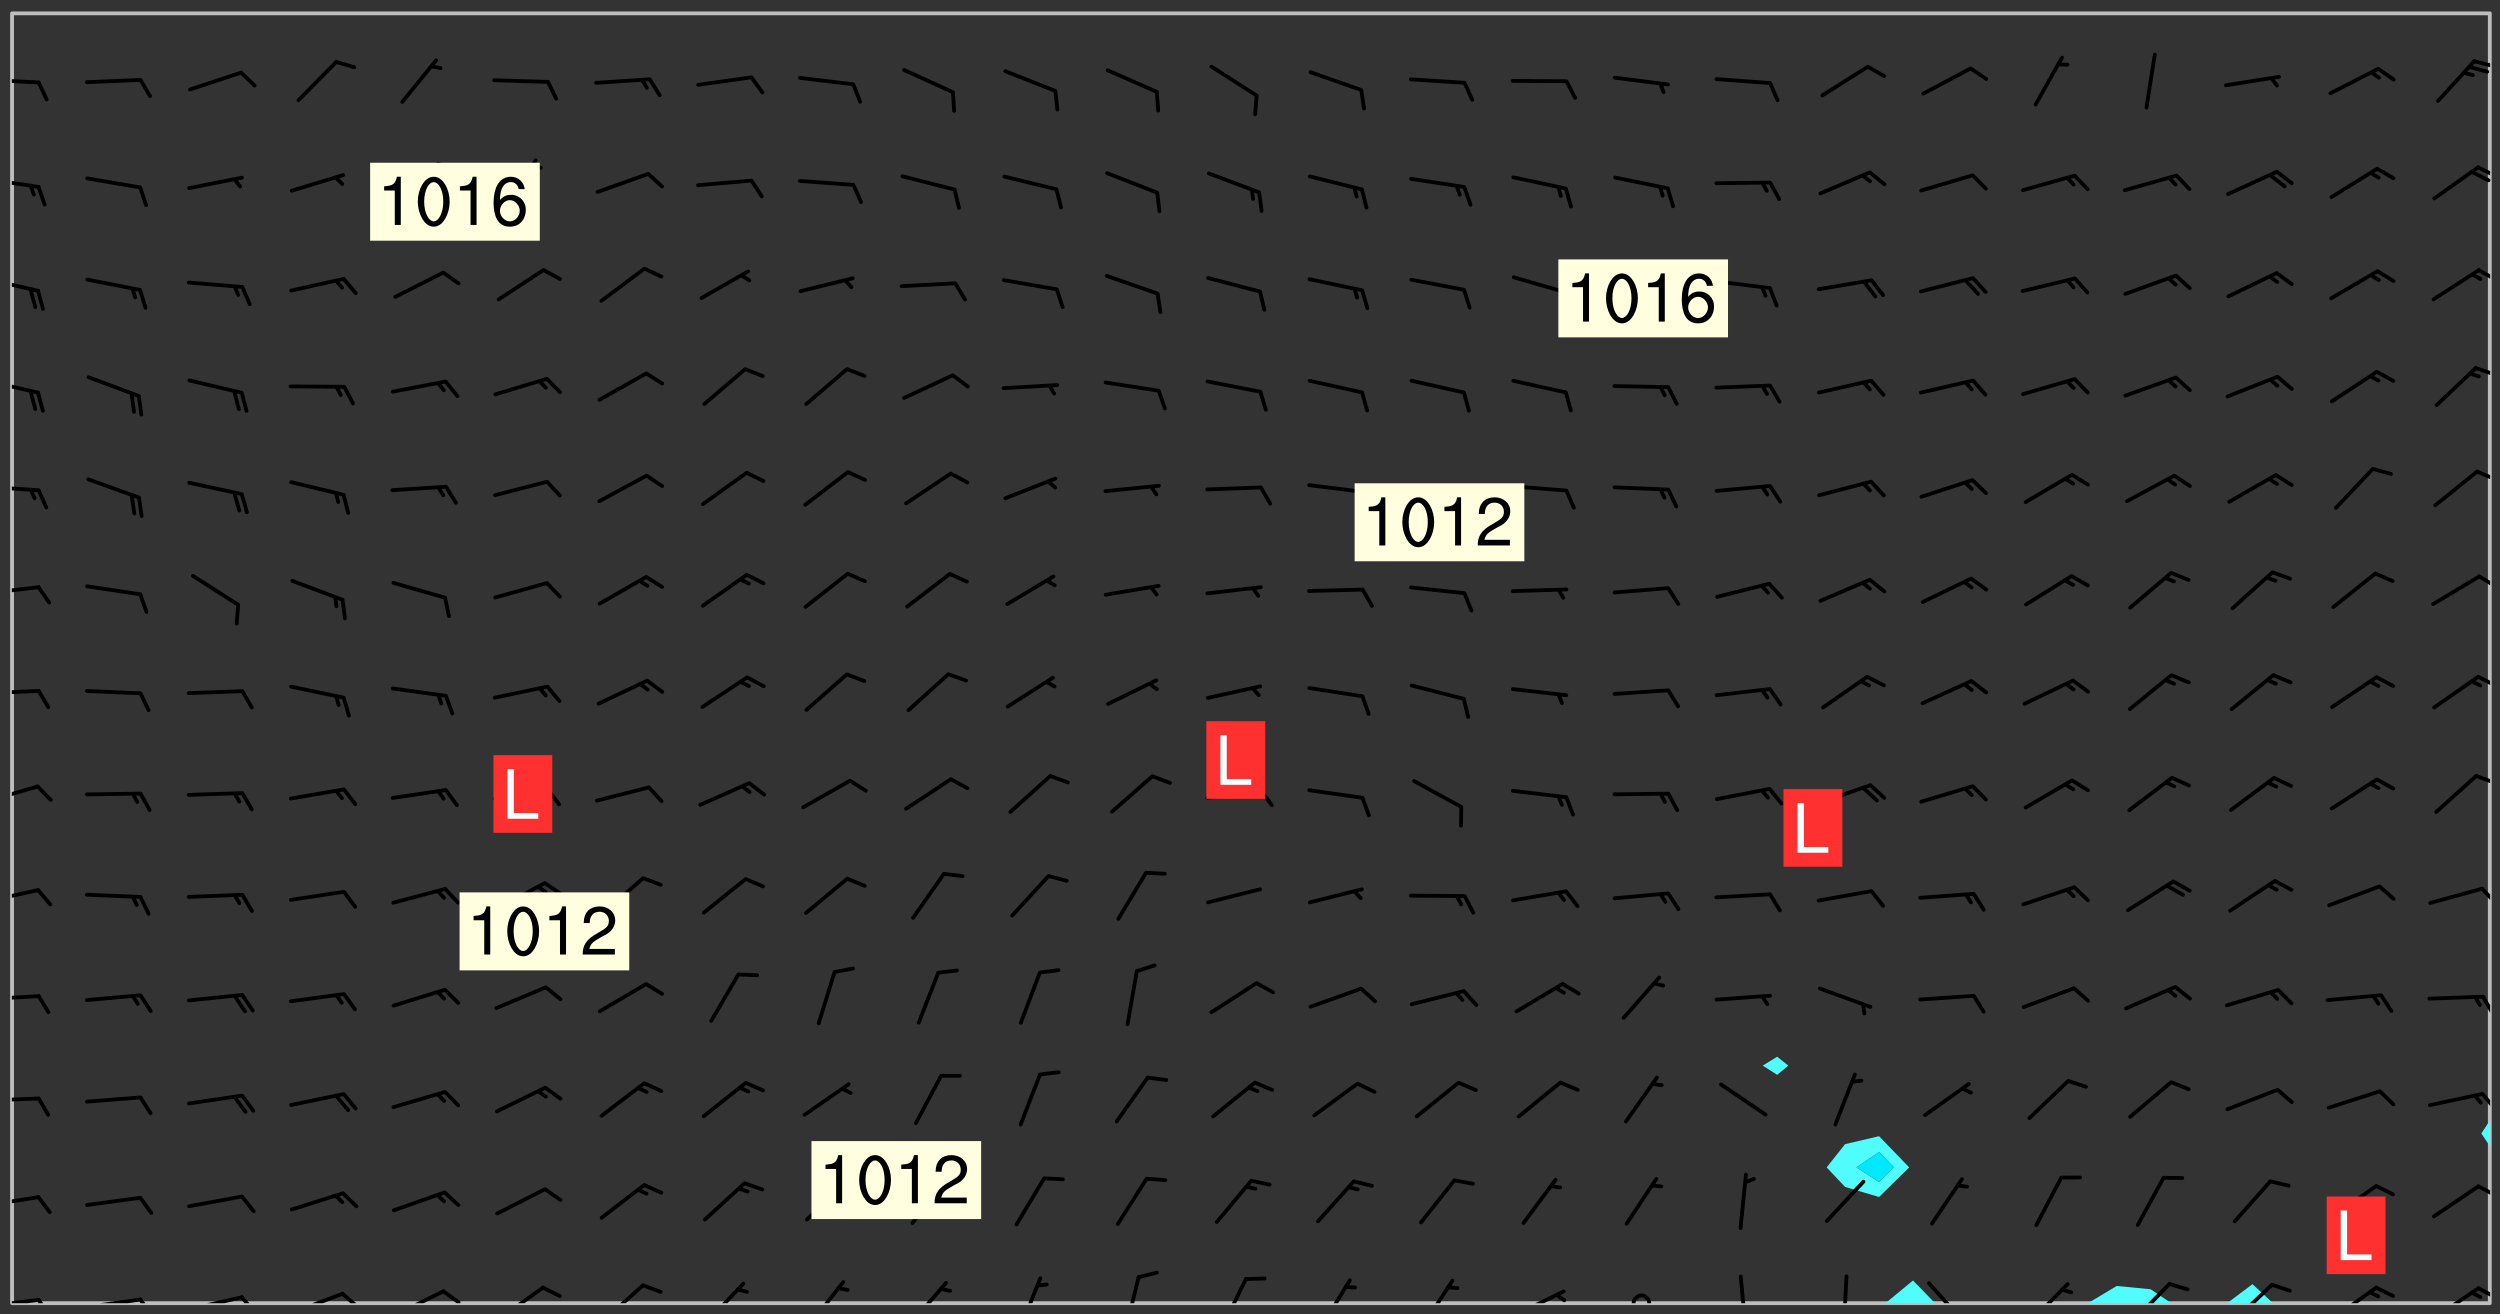 <svg xmlns="http://www.w3.org/2000/svg" role="img" xmlns:xlink="http://www.w3.org/1999/xlink" viewBox="142.45 309.95 326.84 171.84"><rect x="142.45" y="309.95" width="326.84" height="171.84" fill="#333333" stroke="none"/><defs><clipPath id="clip2"><path d="M 144 311.672 L 145 311.672 L 145 480.328 L 144 480.328 Z M 144 311.672"/></clipPath><clipPath id="clip3"><path d="M 144 311.672 L 468 311.672 L 468 480.328 L 144 480.328 Z M 144 311.672"/></clipPath><clipPath id="clip4"><path d="M 388 477 L 396 477 L 396 480.328 L 388 480.328 Z M 388 477"/></clipPath><clipPath id="clip5"><path d="M 415 478 L 427 478 L 427 480.328 L 415 480.328 Z M 415 478"/></clipPath><clipPath id="clip6"><path d="M 433 477 L 440 477 L 440 480.328 L 433 480.328 Z M 433 477"/></clipPath><clipPath id="clip7"><path d="M 467 459 L 468 459 L 468 480.328 L 467 480.328 Z M 467 459"/></clipPath><clipPath id="clip8"><path d="M 467 311.672 L 468 311.672 L 468 457 L 467 457 Z M 467 311.672"/></clipPath><clipPath id="clip9"><path d="M 144 479 L 148 479 L 148 480.328 L 144 480.328 Z M 144 479"/></clipPath><clipPath id="clip10"><path d="M 147 479 L 150 479 L 150 480.328 L 147 480.328 Z M 147 479"/></clipPath><clipPath id="clip11"><path d="M 153 479 L 162 479 L 162 480.328 L 153 480.328 Z M 153 479"/></clipPath><clipPath id="clip12"><path d="M 160 479 L 163 479 L 163 480.328 L 160 480.328 Z M 160 479"/></clipPath><clipPath id="clip13"><path d="M 166 479 L 175 479 L 175 480.328 L 166 480.328 Z M 166 479"/></clipPath><clipPath id="clip14"><path d="M 173 479 L 176 479 L 176 480.328 L 173 480.328 Z M 173 479"/></clipPath><clipPath id="clip15"><path d="M 180 478 L 188 478 L 188 480.328 L 180 480.328 Z M 180 478"/></clipPath><clipPath id="clip16"><path d="M 186 478 L 190 478 L 190 480.328 L 186 480.328 Z M 186 478"/></clipPath><clipPath id="clip17"><path d="M 193 478 L 201 478 L 201 480.328 L 193 480.328 Z M 193 478"/></clipPath><clipPath id="clip18"><path d="M 200 478 L 203 478 L 203 480.328 L 200 480.328 Z M 200 478"/></clipPath><clipPath id="clip19"><path d="M 207 478 L 214 478 L 214 480.328 L 207 480.328 Z M 207 478"/></clipPath><clipPath id="clip20"><path d="M 221 477 L 227 477 L 227 480.328 L 221 480.328 Z M 221 477"/></clipPath><clipPath id="clip21"><path d="M 234 477 L 240 477 L 240 480.328 L 234 480.328 Z M 234 477"/></clipPath><clipPath id="clip22"><path d="M 248 477 L 253 477 L 253 480.328 L 248 480.328 Z M 248 477"/></clipPath><clipPath id="clip23"><path d="M 261 477 L 267 477 L 267 480.328 L 261 480.328 Z M 261 477"/></clipPath><clipPath id="clip24"><path d="M 275 476 L 279 476 L 279 480.328 L 275 480.328 Z M 275 476"/></clipPath><clipPath id="clip25"><path d="M 289 476 L 292 476 L 292 480.328 L 289 480.328 Z M 289 476"/></clipPath><clipPath id="clip26"><path d="M 301 476 L 306 476 L 306 480.328 L 301 480.328 Z M 301 476"/></clipPath><clipPath id="clip27"><path d="M 315 477 L 320 477 L 320 480.328 L 315 480.328 Z M 315 477"/></clipPath><clipPath id="clip28"><path d="M 328 477 L 333 477 L 333 480.328 L 328 480.328 Z M 328 477"/></clipPath><clipPath id="clip29"><path d="M 340 478 L 348 478 L 348 480.328 L 340 480.328 Z M 340 478"/></clipPath><clipPath id="clip30"><path d="M 345 478 L 348 478 L 348 480.328 L 345 480.328 Z M 345 478"/></clipPath><clipPath id="clip31"><path d="M 355 479 L 359 479 L 359 480.328 L 355 480.328 Z M 355 479"/></clipPath><clipPath id="clip32"><path d="M 369 476 L 371 476 L 371 480.328 L 369 480.328 Z M 369 476"/></clipPath><clipPath id="clip33"><path d="M 383 476 L 385 476 L 385 480.328 L 383 480.328 Z M 383 476"/></clipPath><clipPath id="clip34"><path d="M 394 477 L 400 477 L 400 480.328 L 394 480.328 Z M 394 477"/></clipPath><clipPath id="clip35"><path d="M 407 477 L 414 477 L 414 480.328 L 407 480.328 Z M 407 477"/></clipPath><clipPath id="clip36"><path d="M 420 477 L 427 477 L 427 480.328 L 420 480.328 Z M 420 477"/></clipPath><clipPath id="clip37"><path d="M 434 477 L 440 477 L 440 480.328 L 434 480.328 Z M 434 477"/></clipPath><clipPath id="clip38"><path d="M 447 478 L 454 478 L 454 480.328 L 447 480.328 Z M 447 478"/></clipPath><clipPath id="clip39"><path d="M 460 478 L 467 478 L 467 480.328 L 460 480.328 Z M 460 478"/></clipPath><clipPath id="clip40"><path d="M 466 478 L 468 478 L 468 480 L 466 480 Z M 466 478"/></clipPath><clipPath id="clip41"><path d="M 144 466 L 148 466 L 148 468 L 144 468 Z M 144 466"/></clipPath><clipPath id="clip42"><path d="M 466 464 L 468 464 L 468 467 L 466 467 Z M 466 464"/></clipPath><clipPath id="clip43"><path d="M 144 453 L 148 453 L 148 455 L 144 455 Z M 144 453"/></clipPath><clipPath id="clip44"><path d="M 466 452 L 468 452 L 468 456 L 466 456 Z M 466 452"/></clipPath><clipPath id="clip45"><path d="M 144 439 L 148 439 L 148 441 L 144 441 Z M 144 439"/></clipPath><clipPath id="clip46"><path d="M 466 440 L 468 440 L 468 443 L 466 443 Z M 466 440"/></clipPath><clipPath id="clip47"><path d="M 144 426 L 148 426 L 148 429 L 144 429 Z M 144 426"/></clipPath><clipPath id="clip48"><path d="M 466 425 L 468 425 L 468 429 L 466 429 Z M 466 425"/></clipPath><clipPath id="clip49"><path d="M 144 412 L 148 412 L 148 415 L 144 415 Z M 144 412"/></clipPath><clipPath id="clip50"><path d="M 465 411 L 468 411 L 468 413 L 465 413 Z M 465 411"/></clipPath><clipPath id="clip51"><path d="M 144 400 L 148 400 L 148 401 L 144 401 Z M 144 400"/></clipPath><clipPath id="clip52"><path d="M 466 398 L 468 398 L 468 400 L 466 400 Z M 466 398"/></clipPath><clipPath id="clip53"><path d="M 144 386 L 148 386 L 148 388 L 144 388 Z M 144 386"/></clipPath><clipPath id="clip54"><path d="M 466 385 L 468 385 L 468 387 L 466 387 Z M 466 385"/></clipPath><clipPath id="clip55"><path d="M 144 373 L 148 373 L 148 375 L 144 375 Z M 144 373"/></clipPath><clipPath id="clip56"><path d="M 466 371 L 468 371 L 468 373 L 466 373 Z M 466 371"/></clipPath><clipPath id="clip57"><path d="M 144 359 L 148 359 L 148 362 L 144 362 Z M 144 359"/></clipPath><clipPath id="clip58"><path d="M 465 357 L 468 357 L 468 360 L 465 360 Z M 465 357"/></clipPath><clipPath id="clip59"><path d="M 144 346 L 148 346 L 148 349 L 144 349 Z M 144 346"/></clipPath><clipPath id="clip60"><path d="M 466 345 L 468 345 L 468 347 L 466 347 Z M 466 345"/></clipPath><clipPath id="clip61"><path d="M 144 333 L 148 333 L 148 335 L 144 335 Z M 144 333"/></clipPath><clipPath id="clip62"><path d="M 466 331 L 468 331 L 468 334 L 466 334 Z M 466 331"/></clipPath><clipPath id="clip63"><path d="M 465 332 L 468 332 L 468 334 L 465 334 Z M 465 332"/></clipPath><clipPath id="clip64"><path d="M 144 320 L 148 320 L 148 321 L 144 321 Z M 144 320"/></clipPath><clipPath id="clip65"><path d="M 465 317 L 468 317 L 468 319 L 465 319 Z M 465 317"/></clipPath><g id="surface1033" clip-path="url(#clip1)"><path fill="#fff" fill-opacity="0" fill-rule="evenodd" d="M 0 0 L 1000 0 L 1000 1000 L 0 1000 Z M 0 0"/><path fill="#d3d3d3" fill-opacity="0" fill-rule="evenodd" d="M162.152 355.867L161.918 356.16 161.977 356.395 162.094 356.566 162.27 356.801 162.562 357.148 162.676 357.207 162.793 357.035 162.852 356.801 163.027 356.625 163.492 356.449 164.191 356.449 164.426 356.742 164.715 357.559 164.773 357.734 164.949 357.965 165.301 358.199 166 358.898 166.172 359.074 166.406 359.422 166.641 359.832 166.93 360.414 167.34 360.879 167.57 361.113 167.805 361.289 167.922 361.52 168.098 361.812 168.27 362.977 168.27 363.211 168.328 363.5 168.387 363.617 168.504 363.734 168.852 364.145 168.969 364.316 169.145 364.492 169.32 364.727 169.438 364.898 169.609 365.25 169.668 365.484 169.902 365.891 170.137 365.832 169.961 366.008 169.902 366.938 169.32 366.938 169.086 366.824 168.738 366.938 168.621 367.055 168.562 367.348 168.504 367.523 168.387 367.695 167.922 367.988 167.863 368.223 167.805 368.336 167.805 368.98 167.863 369.152 167.863 369.562 167.922 369.621 167.922 370.027 167.98 370.434 168.098 370.609 168.156 370.668 168.387 371.309 168.328 371.602 168.328 372.301 168.27 372.883 168.27 373.117 168.211 373.348 168.156 373.699 168.156 375.621 168.211 375.738 168.637 375.738 168.27 375.855 168.246 376.207 169.137 377.375 170.879 377.914 172.219 378.273 172.219 378.812 172.309 379.621 172.844 380.336 174.363 380.605 175.254 380.52 175.344 381.684 175.879 381.863 177.039 381.684 179.094 380.699 180.254 380.336 182.133 380.16 183.828 379.98 183.648 380.699 182.133 380.785 180.883 380.875 180.078 381.145 179.004 381.953 179.273 382.672 179.809 383.57 179.629 384.195 179.363 385.004 179.629 386.082 180.254 386.98 181.059 387.16 182.309 386.98 182.043 387.703 182.141 388.207 182.195 388.5 182.195 388.672 182.254 388.965 182.254 389.371 182.43 389.488 182.781 389.605 183.188 389.605 183.48 389.43 183.594 389.312 183.652 389.195 183.77 388.965 183.828 388.789 184.18 388.324 184.41 388.148 184.586 388.09 184.762 388.148 184.82 388.324 184.938 389.312 184.992 389.781 185.051 389.953 185.168 390.188 185.344 390.246 186.16 390.305 186.449 390.305 186.566 390.539 186.625 390.945 186.684 391.297 186.684 392.402 186.801 392.695 186.918 393.043 187.207 393.742 187.383 394.094 187.965 394.848 188.316 395.023 188.488 395.082 188.957 395.316 189.598 395.781 189.945 396.016 190.238 396.191 190.531 396.246 190.762 396.309 191.578 396.656 191.871 396.832 191.984 397.004 192.336 397.355 192.453 397.531 192.977 398.172 192.977 398.461 193.035 398.812 193.035 399.16 193.094 399.512 193.152 399.801 193.27 399.859 193.441 399.918 193.617 399.918 194.199 400.152 194.375 400.27 194.551 400.559 194.727 400.793 194.84 401.027 195.133 401.258 195.25 401.375 195.25 401.785 195.309 401.84 195.598 402.074 195.832 402.191 195.891 402.309 196.008 402.48 196.066 402.598 196.297 402.832 196.355 403.008 196.59 403.066 196.707 403.125 196.59 403.238 196.531 403.355 196.531 403.473 196.414 403.766 196.297 404.055 196.297 404.637 196.473 404.754 196.59 404.812 196.648 404.93 196.766 405.047 196.879 405.105 197.055 405.453 197.113 405.805 197.172 406.211 197.172 406.387 197.113 406.562 196.996 407.262 196.996 407.434 197.113 407.609 197.406 407.902 197.812 407.902 197.988 408.02 198.105 408.191 198.223 408.484 198.223 408.719 197.695 408.719 197.465 408.484 197.23 408.484 197.055 408.543 196.996 409.242 197.055 409.59 197.172 409.766 197.348 410.176 197.465 410.406 197.754 410.875 197.93 410.93 198.453 410.93 198.688 410.988 199.445 411.629 199.504 411.922 199.504 412.156 199.562 412.215 199.793 412.562 199.793 412.914 199.676 413.086 199.676 413.379 199.969 413.668 200.262 413.844 200.434 413.902 200.727 414.078 201.02 414.195 201.602 414.602 201.891 414.836 202.184 415.012 202.402 415.172 202.418 415.184 202.648 415.359 203.289 415.883 203.465 416.117 203.582 416.293 203.758 416.469 203.871 416.641 203.871 417.281 203.988 417.457 204.457 417.574 205.039 417.691 205.273 417.75 205.504 417.863 205.797 417.98 205.91 418.039 206.496 418.391 206.785 418.562 206.961 418.625 207.137 418.68 207.312 418.738 208.012 419.09 208.301 419.266 208.535 419.32 208.824 419.496 209.059 419.613 209.699 420.02 209.992 420.137 210.164 420.195 210.398 420.254 210.809 420.312 211.039 420.371 211.273 420.488 211.332 420.66 210.922 420.836 211.391 420.895 211.449 421.188 211.562 421.422 211.738 421.477 211.973 421.535 212.148 421.594 212.555 421.711 213.195 421.945 213.312 422.117 213.371 422.352 213.371 422.527 213.312 422.645 213.254 423.051 213.488 423.285 213.605 423.344 213.953 423.461 214.594 423.691 214.77 423.809 215.059 423.926 215.234 424.102 215.469 424.566 216.051 425.672 216.227 425.848 216.574 426.023 216.75 426.141 217.102 426.258 218.148 426.781 218.383 426.84 218.848 426.953 219.141 427.012 219.605 427.188 220.363 427.77 220.598 428.004 220.945 428.469 221.121 428.645 221.41 428.879 222.227 429.578 222.52 429.754 222.809 430.043 223.102 430.219 223.395 430.508 224.09 431.148 224.266 431.324 224.559 431.559 224.848 431.793 225.316 432.082 225.957 432.664 226.305 432.898 226.539 433.191 226.887 433.539 227.238 434.004 228.172 434.996 228.52 435.402 228.637 435.578 228.871 435.637 228.984 435.754 229.629 435.93 229.859 436.043 230.094 436.102 230.387 436.277 230.617 436.395 231.551 437.094 231.957 437.5 232.191 437.676 232.598 437.852 232.832 437.969 233.648 438.316 233.996 438.551 234.23 438.668 234.523 438.957 234.754 439.074 235.512 439.426 235.863 439.598 236.094 439.656 236.387 439.773 236.621 439.832 237.492 440.008 238.309 440.008 238.777 440.238 238.949 440.297 239.824 440.996 240.289 441.113 240.582 441.172 240.758 441.23 240.988 441.289 241.457 441.348 241.805 441.406 242.156 441.465 242.562 441.523 242.855 441.523 243.027 441.582 243.027 441.812 243.203 441.988 243.496 441.988 243.844 442.047 244.195 442.105 244.895 442.223 245.535 442.223 246 441.988 246.293 441.812 246.465 441.695 246.875 441.523 247.164 441.348 248.098 440.883 248.566 440.59 249.09 440.297 249.555 440.125 250.02 439.949 251.07 439.484 251.359 439.367 251.77 439.25 252.059 439.133 252.586 438.957 254.102 438.258 254.684 437.91 254.973 437.852 255.266 437.793 255.613 437.676 256.488 437.445 256.84 437.328 256.953 437.328 257.188 437.27 258.062 437.035 258.297 436.977 259.109 436.977 259.461 436.918 260.277 436.801 260.449 436.742 260.801 436.688 261.094 436.629 261.324 436.57 262.141 436.395 262.316 436.336 262.664 436.336 262.898 436.277 263.363 436.16 264.121 435.988 264.355 435.93 264.703 435.93 265.113 435.812 265.402 435.754 266.688 435.695 266.977 435.695 267.387 435.637 267.617 435.578 267.793 435.578 268.668 435.461 269.074 435.461 269.484 435.344 269.832 435.344 270.184 435.23 271.055 435.172 272.805 435.172 273.852 435.461 274.262 435.578 274.551 435.695 274.902 435.812 275.191 435.93 276.242 436.102 276.531 436.16 276.824 436.16 277.117 436.219 277.289 436.277 277.699 436.336 277.871 436.395 277.988 436.453 278.105 436.453 278.223 436.512 278.574 436.57 278.688 436.57 279.098 436.637 281.02 437.031 282.945 437.426 284.465 437.875 286.16 438.594 288.305 439.398 289.91 438.68 291.34 437.875 292.5 436.797 293.75 436.348 296.785 435.629 298.66 435.27 300.805 433.922 303.039 432.668 305.539 431.41 307.234 430.961 309.02 430.781 310.18 430.512 310.805 431.051 312.145 430.781 312.859 429.793 313.844 428.449 314.289 428.27 315.094 427.91 316.969 427.371 318.754 426.922 320.004 426.652 321.164 426.562 322.863 426.473 324.824 426.203 326.074 426.113 326.613 426.113 327.238 426.023 328.129 426.023 330.273 425.844 332.684 425.664 335.273 425.574 336.969 425.754 338.578 425.844 340.008 426.203 341.168 426.922 343.043 427.91 344.203 429.438 344.469 430.152 345.098 430.242 345.453 431.141 345.988 431.68 346.523 433.207 347.598 433.566 348.133 433.566 347.328 434.102 347.418 435.809 348.133 438.504 349.023 439.309 349.918 440.297 350.633 441.555 352.418 442.094 353.938 441.914 354.293 443.258 355.902 442.453 356.883 441.914 357.152 442.184 357.469 441.969 357.688 441.824 358.488 442.273 358.938 441.914 359.293 441.914 359.828 441.645 360.367 440.926 360.902 440.656 361.527 439.668 362.688 440.117 363.527 440.488 364.922 441.105 366.617 440.926 368.223 440.926 370.008 441.016 370.188 439.309 370.723 437.965 371.527 438.234 372.02 439.082 372.422 439.488 372.332 440.027 372.332 440.387 373.047 440.836 373.758 440.566 375.188 440.566 375.547 441.555 375.992 442.812 376.707 444.156 377.957 444.785 379.652 445.414 380.367 445.234 380.547 444.695 381.527 444.605 381.977 444.965 382.062 446.223 381.797 446.852 381.262 447.031 381.262 447.57 381.977 448.555 382.242 449.094 383.227 450.082 384.027 451.16 383.762 451.52 383.672 452.418 383.047 454.75 382.691 456.816 382.602 458.609 382.422 459.328 382.332 459.867 382.332 461.305 381.352 463.188 380.992 464.895 380.457 465.793 379.652 466.961 379.387 467.5 381.441 468.754 381.527 469.113 381.172 469.652 381.082 469.473 381.082 470.281 381.172 471.719 380.727 472.434 379.652 472.527 379.387 473.242 379.922 474.141 380.727 474.859 381.887 475.668 383.227 475.938 383.672 476.297 383.316 476.746 381.527 476.656 380.277 476.207 379.562 475.488 378.938 475.398 378.762 478.988 378.574 480.297 467.934 480.297 467.934 311.703 412.664 311.703 412.664 360.785 413.426 360.91 416.715 361.453 418.738 364.289 418.738 367.043 421.09 367.375 423.438 367.707 427.488 367.707 426.109 371.867 424.086 372.574 422.062 373.277 421.52 373.621 418.926 375.238 418.738 375.355 416.715 373.277 415.984 370.535 413.312 368.457 411.938 364.957 411.871 364.875 409.914 362.203 412.664 360.785 412.664 311.703 294.422 311.703 294.422 403.117 294.539 403.148 294.672 403.16 294.746 403.234 294.852 403.281 294.941 403.34 295.027 403.398 295.117 403.457 295.414 403.754 295.473 403.844 295.504 403.961 295.531 404.078 295.547 404.215 295.516 404.332 295.457 404.422 295.398 404.508 295.355 404.613 295.309 404.715 295.281 404.836 295.281 404.98 295.457 405.25 295.605 405.398 295.68 405.484 295.754 405.559 295.797 405.664 295.859 405.754 295.918 405.84 295.961 405.945 296.02 406.035 296.066 406.137 296.109 406.242 296.168 406.328 296.285 406.508 296.359 406.582 296.422 406.668 296.48 406.758 296.523 406.863 296.582 406.953 296.641 407.039 296.703 407.129 296.762 407.219 296.805 407.32 296.922 407.5 296.996 407.574 297.055 407.66 297.129 407.734 297.219 407.793 297.324 407.84 297.473 407.84 297.605 407.824 297.738 407.84 297.84 407.793 297.914 407.719 297.961 407.617 297.945 407.484 297.945 407.336 297.898 407.23 297.871 407.113 297.824 407.012 297.797 406.891 297.754 406.789 297.691 406.699 297.648 406.598 297.605 406.492 297.574 406.375 297.559 406.242 297.547 406.105 297.633 406.047 297.691 405.961 297.812 405.93 297.855 406.035 297.871 406.168 297.871 406.285 297.93 406.387 297.988 406.477 298.078 406.535 298.227 406.684 298.285 406.773 298.328 406.879 298.316 406.98 298.402 407.039 298.508 407.086 298.594 407.145 298.684 407.203 298.758 407.277 298.641 407.305 298.535 407.352 298.449 407.41 298.375 407.484 298.316 407.574 298.254 407.66 298.227 407.781 298.18 407.883 298.137 407.988 298.105 408.105 298.094 408.238 298.078 408.371 298.078 408.52 298.105 408.637 298.152 408.742 298.195 408.844 298.254 408.934 298.328 409.008 298.418 409.066 298.492 409.141 298.582 409.199 298.641 409.289 298.684 409.395 298.73 409.496 298.848 409.527 298.98 409.543 299.129 409.543 299.246 409.512 299.352 409.555 299.395 409.66 299.441 409.762 299.469 409.883 299.5 410 299.527 410.117 299.559 410.238 299.586 410.355 299.691 410.398 299.793 410.445 299.926 410.43 300.074 410.578 300.137 410.664 300.211 410.738 300.281 410.812 300.371 410.875 300.477 410.918 300.578 410.961 300.695 410.992 300.832 411.008 300.949 410.977 301.023 410.902 301.051 410.785 301.039 410.652 301.008 410.531 300.98 410.414 301.023 410.309 301.141 410.309 301.23 410.371 301.348 410.398 301.496 410.398 301.629 410.414 301.777 410.414 301.91 410.43 302.043 410.414 302.191 410.414 302.324 410.398 302.457 410.387 302.594 410.398 302.711 410.371 302.844 410.355 303.035 410.297 302.977 410.473 302.961 410.605 302.934 410.727 302.918 410.859 302.859 410.945 302.727 410.961 302.621 411.008 302.516 411.051 302.398 411.082 302.281 411.109 302.016 411.141 301.867 411.141 301.734 411.156 301.66 411.23 301.719 411.316 301.867 411.465 301.984 411.645 302.059 411.715 302.148 411.777 302.238 411.836 302.324 411.895 302.414 411.953 302.516 411.996 302.621 412.059 302.727 412.102 302.812 412.16 302.918 412.207 303.02 412.25 303.199 412.367 303.258 412.457 303.215 412.559 303.168 412.664 303.184 412.797 303.406 413.02 303.465 413.109 303.508 413.211 303.539 413.332 303.582 413.434 303.598 413.566 303.629 413.684 303.641 413.82 303.672 413.938 303.82 414.086 303.922 414.129 304.027 414.172 304.145 414.203 304.277 414.219 304.414 414.234 304.531 414.234 304.648 414.203 304.738 414.145 304.781 414.039 304.828 413.938 304.871 413.832 304.902 413.715 304.914 413.582 304.914 413.434 304.902 413.301 304.887 413.168 304.855 413.051 304.812 412.945 304.766 412.84 304.723 412.738 304.68 412.633 304.664 412.5 304.68 412.367 304.707 412.25 304.738 412.133 304.766 412.012 304.812 411.91 304.902 411.852 304.988 411.789 305.062 411.715 305.152 411.656 305.375 411.434 305.434 411.348 305.508 411.273 305.625 411.094 305.684 411.008 305.684 410.859 305.609 410.785 305.508 410.738 305.402 410.695 305.301 410.652 305.242 410.562 305.195 410.457 305.168 410.34 305.258 410.281 305.375 410.25 305.477 410.207 305.656 410.09 305.805 409.941 305.816 409.809 305.805 409.703 305.715 409.645 305.582 409.66 305.434 409.66 305.301 409.676 305.168 409.66 305.047 409.629 304.961 409.57 304.887 409.496 304.828 409.406 304.766 409.32 304.648 409.141 304.59 409.055 304.621 408.934 304.707 408.875 304.828 408.844 304.887 408.758 304.887 408.637 304.855 408.52 304.797 408.43 304.738 408.344 304.691 408.238 304.664 408.121 304.648 407.988 304.707 407.898 304.781 407.824 304.871 407.766 304.988 407.586 305.062 407.512 305.121 407.426 305.27 407.277 305.391 407.246 305.523 407.23 305.656 407.246 305.73 407.32 305.773 407.426 305.789 407.559 305.758 407.676 305.641 407.707 305.508 407.719 305.359 407.867 305.316 407.973 305.27 408.074 305.242 408.195 305.211 408.312 305.211 408.461 305.242 408.578 305.285 408.684 305.344 408.773 305.418 408.844 305.492 408.918 305.609 408.949 305.73 408.977 305.848 408.949 305.98 408.934 306.098 408.934 306.188 408.992 306.262 409.066 306.309 409.172 306.367 409.258 306.469 409.305 306.602 409.32 306.707 409.363 306.793 409.422 306.781 409.527 306.707 409.602 306.527 409.719 306.469 409.809 306.379 409.867 306.309 409.941 306.234 410.016 306.172 410.105 306.145 410.223 306.129 410.355 306.145 410.488 306.129 410.621 306.129 410.77 306.145 410.902 306.172 411.02 306.203 411.141 306.277 411.215 306.367 411.273 306.453 411.332 306.543 411.391 306.66 411.422 306.66 411.508 306.559 411.555 306.469 411.613 306.203 411.645 306.086 411.672 305.938 411.672 305.832 411.715 305.73 411.762 305.672 411.852 305.609 412.086 305.598 412.219 305.566 412.34 305.551 412.473 305.551 412.766 305.539 412.898 305.551 413.035 305.566 413.168 305.699 413.184 305.832 413.195 305.953 413.227 306.039 413.285 306.113 413.359 306.16 413.465 306.203 413.566 306.219 413.699 306.219 414.145 306.203 414.277 306.203 414.723 306.234 414.988 306.262 415.105 306.277 415.238 306.309 415.355 306.395 415.566 306.426 415.832 306.426 415.98 306.395 416.098 306.367 416.215 306.336 416.336 306.309 416.453 306.277 416.57 306.246 416.691 306.234 416.824 306.219 416.957 306.309 417.016 306.426 416.984 306.527 417 306.574 417.105 306.543 417.371 306.543 417.812 306.5 417.918 306.453 418.023 306.41 418.125 306.367 418.23 306.309 418.316 306.277 418.438 306.234 418.555 306.203 418.672 306.188 418.805 306.203 418.938 306.262 419.027 306.367 419.074 306.453 419.133 306.512 419.219 306.5 419.355 306.469 419.473 306.426 419.574 306.426 420.02 306.41 420.152 306.41 420.301 306.379 420.418 306.336 420.523 306.309 420.641 306.262 420.746 306.219 420.848 306.188 420.969 306.16 421.086 306.129 421.219 306.098 421.336 306.07 421.453 306.027 421.559 305.996 421.676 305.965 421.797 305.953 421.93 305.938 422.062 305.938 422.359 305.965 422.477 305.965 422.625 306.012 423.023 306.039 423.141 306.098 423.23 306.219 423.262 306.367 423.262 306.5 423.246 306.559 423.336 306.559 423.453 306.5 423.543 306.41 423.602 306.309 423.645 306.203 423.691 306.113 423.75 306.027 423.809 305.891 423.824 305.773 423.793 305.641 423.777 305.539 423.824 305.477 423.91 305.465 424.047 305.449 424.18 305.418 424.297 305.391 424.414 305.375 424.547 305.344 424.668 305.344 424.965 305.359 425.098 305.391 425.215 305.391 425.363 305.402 425.496 305.402 425.645 305.375 425.762 305.328 425.863 305.301 425.984 305.27 426.102 305.211 426.191 305.137 426.266 305.035 426.309 304.93 426.355 304.812 426.383 304.691 426.414 304.59 426.367 304.648 426.281 304.754 426.234 304.781 426.117 304.812 426 304.84 425.879 304.871 425.762 304.871 425.613 304.887 425.48 304.855 425.363 304.812 425.258 304.707 425.273 304.633 425.348 304.531 425.391 304.441 425.453 304.367 425.527 304.324 425.629 304.309 425.762 304.277 425.879 304.25 426 304.219 426.117 304.191 426.234 304.16 426.355 304.133 426.473 304.102 426.59 304.059 426.695 303.969 426.754 303.879 426.754 303.762 426.723 303.73 426.637 303.746 426.5 303.715 426.383 303.715 426.234 303.703 426.102 303.703 425.953 303.641 425.719 303.613 425.598 303.57 425.496 303.523 425.391 303.465 425.305 303.406 425.215 303.363 425.109 303.301 425.023 303.152 424.875 303.082 424.801 302.977 424.754 302.871 424.711 302.77 424.668 302.473 424.371 302.383 424.297 302.297 424.238 302.191 424.195 302.102 424.133 302.016 424.074 301.91 424.031 301.82 423.973 301.734 423.91 301.66 423.84 301.555 423.793 301.469 423.734 301.363 423.691 301.273 423.629 301.172 423.586 301.066 423.543 300.98 423.484 300.875 423.438 300.77 423.395 300.668 423.348 300.578 423.289 300.477 423.246 300.371 423.203 300.281 423.141 300.164 423.113 300.031 423.098 299.898 423.113 299.75 423.113 299.617 423.129 299.5 423.098 299.41 423.039 299.336 422.965 299.246 422.906 299.145 422.859 298.996 422.859 298.875 422.832 298.773 422.789 298.699 422.715 298.582 422.535 298.492 422.477 298.391 422.434 298.301 422.371 298.195 422.328 298.105 422.27 298.02 422.211 297.914 422.164 297.855 422.078 297.797 421.988 297.754 421.883 297.707 421.781 297.633 421.707 297.547 421.648 297.473 421.574 297.383 421.516 297.16 421.293 297.117 421.188 297.086 420.922 297.191 420.879 297.336 420.879 297.441 420.922 297.516 420.996 297.605 421.055 297.691 421.113 297.797 421.16 297.887 421.219 298.035 421.367 298.105 421.441 298.254 421.59 298.316 421.676 298.391 421.75 298.477 421.809 298.551 421.883 298.641 421.945 298.73 422.004 298.816 422.062 299.086 422.238 299.188 422.285 299.293 422.328 299.395 422.371 299.441 422.297 299.5 422.211 299.574 422.137 299.645 422.062 299.75 422.105 299.824 422.18 299.883 422.27 299.926 422.371 299.973 422.477 300.016 422.582 300.137 422.609 300.254 422.582 300.328 422.492 300.371 422.387 300.43 422.297 300.504 422.223 300.609 422.18 300.727 422.152 300.859 422.164 300.949 422.223 301.098 422.371 301.156 422.461 301.199 422.566 301.246 422.668 301.289 422.773 301.332 422.875 301.438 422.922 301.543 422.965 301.676 422.98 301.762 422.922 301.82 422.832 301.895 422.758 302 422.715 302.117 422.742 302.223 422.789 302.324 422.832 302.43 422.875 302.531 422.922 302.711 423.039 302.711 423.156 302.695 423.289 302.711 423.422 302.727 423.559 302.785 423.645 302.887 423.691 303.008 423.719 303.125 423.75 303.273 423.75 303.391 423.719 303.449 423.629 303.629 423.512 303.688 423.422 303.762 423.348 303.82 423.262 303.938 423.082 304.117 422.965 304.234 422.996 304.324 423.055 304.367 423.129 304.352 423.262 304.352 423.379 304.441 423.438 304.59 423.438 304.723 423.422 304.855 423.41 305.121 423.379 305.227 423.336 305.344 423.305 305.465 423.277 305.539 423.203 305.609 423.129 305.672 423.039 305.656 422.934 305.609 422.832 305.508 422.789 305.402 422.773 305.285 422.801 305.02 422.832 304.871 422.832 304.797 422.758 304.707 422.699 304.59 422.668 304.473 422.641 304.34 422.625 304.191 422.625 304.059 422.641 303.762 422.641 303.656 422.594 303.508 422.445 303.465 422.344 303.406 422.254 303.629 422.031 303.715 421.973 303.82 421.93 303.938 421.898 304.07 421.883 304.203 421.898 304.34 421.914 304.441 421.957 304.574 421.945 304.664 421.883 304.766 421.84 304.828 421.75 304.781 421.648 304.691 421.59 304.574 421.559 304.473 421.516 304.414 421.426 304.352 421.336 304.352 421.219 304.367 421.086 304.473 421.039 304.547 420.969 304.547 420.848 304.457 420.789 304.426 420.672 304.516 420.613 304.59 420.539 304.633 420.434 304.691 420.344 304.738 420.242 304.754 420.109 304.754 419.961 304.707 419.855 304.664 419.754 304.574 419.695 304.441 419.68 304.34 419.637 304.203 419.621 304.086 419.59 303.641 419.59 303.508 419.574 303.375 419.562 303.242 419.547 303.125 419.516 302.977 419.516 302.844 419.5 302.711 419.488 302.445 419.457 302.324 419.414 302.238 419.355 302.164 419.281 302.164 419.133 302.176 419 302.281 418.953 302.383 418.91 302.516 418.895 302.668 418.895 302.801 418.879 303.094 418.879 303.215 418.91 303.316 418.953 303.406 419.012 303.641 419.074 303.762 419.027 303.852 418.969 303.953 418.926 304.086 418.91 304.191 418.953 304.293 419 304.426 419.012 304.547 418.984 304.691 418.984 304.812 418.953 304.93 418.926 305.035 418.879 305.109 418.805 305.195 418.746 305.344 418.598 305.402 418.512 305.449 418.406 305.477 418.289 305.492 418.184 305.391 418.141 305.301 418.082 305.184 418.051 305.078 418.008 304.988 417.945 304.914 417.859 304.84 417.785 304.738 417.742 304.633 417.695 304.531 417.652 304.473 417.562 304.426 417.461 304.34 417.25 304.277 417.164 304.219 417.074 304.145 417 304.059 416.941 303.789 416.941 303.672 416.973 303.582 417.031 303.48 417.074 303.348 417.09 303.242 417.074 303.215 416.957 303.152 416.867 303.035 416.836 302.934 416.793 302.785 416.645 302.754 416.527 302.738 416.422 302.812 416.348 302.992 416.23 303.109 416.203 303.227 416.172 303.363 416.188 303.465 416.23 303.57 416.273 303.672 416.32 303.777 416.363 303.895 416.395 304.027 416.41 304.145 416.438 304.277 416.453 304.383 416.438 304.473 416.379 304.398 416.305 304.293 416.262 304.219 416.188 304.145 416.098 303.996 415.949 303.91 415.891 303.82 415.832 303.746 415.758 303.656 415.699 303.555 415.652 303.434 415.625 303.332 415.578 303.227 415.535 303.109 415.504 303.008 415.461 302.887 415.43 302.738 415.43 302.621 415.461 302.516 415.504 302.43 415.566 302.25 415.684 302.164 415.742 302.074 415.801 301.969 415.848 301.883 415.906 301.777 415.949 301.676 415.992 301.57 416.039 301.496 416.113 301.438 416.203 301.379 416.289 301.332 416.395 301.273 416.48 301.199 416.555 301.066 416.543 300.949 416.512 300.832 416.512 300.758 416.586 300.668 416.645 300.594 416.719 300.504 416.777 300.418 416.836 300.312 416.883 300.211 416.926 300.074 416.941 299.973 416.898 299.824 416.75 299.719 416.703 299.633 416.703 299.527 416.75 299.426 416.793 299.305 416.824 299.188 416.793 299.113 416.719 299.113 416.602 299.145 416.48 299.219 416.41 299.277 416.32 299.352 416.246 299.469 416.215 299.574 416.172 299.867 416.172 300 416.156 300.137 416.141 300.238 416.098 300.328 416.039 300.43 415.992 300.52 415.934 300.652 415.922 300.742 415.98 300.875 415.992 300.965 415.934 301.051 415.875 301.156 415.832 301.246 415.773 301.332 415.711 301.422 415.652 301.57 415.504 301.629 415.418 301.688 415.328 301.793 415.285 301.926 415.27 302.043 415.297 302.164 415.328 302.223 415.27 302.281 415.18 302.312 414.914 302.34 414.797 302.445 414.809 302.578 414.824 302.68 414.781 302.77 414.723 302.828 414.633 302.902 414.559 302.961 414.469 303.008 414.367 303.02 414.234 303.008 414.102 302.961 413.996 302.812 413.848 302.754 413.758 302.695 413.672 302.652 413.566 302.652 413.121 302.668 412.988 302.668 412.84 302.68 412.707 302.621 412.648 302.531 412.707 302.43 412.664 302.25 412.547 302.164 412.488 302.102 412.398 302.043 412.309 301.969 412.234 301.883 412.176 301.762 412.207 301.66 412.219 301.555 412.266 301.469 412.324 301.363 412.367 301.215 412.516 301.125 412.574 301.039 412.633 300.949 412.695 300.844 412.738 300.711 412.754 300.711 412.633 300.816 412.59 300.934 412.559 301.008 412.488 301.051 412.383 301.051 412.234 301.023 412.117 300.875 411.969 300.742 411.953 300.594 411.953 300.477 411.984 300.371 412.027 300.27 412.07 300.18 412.133 300.062 412.16 299.988 412.086 300 411.953 299.957 411.852 299.914 411.746 299.824 411.688 299.707 411.715 299.586 411.746 299.469 411.777 299.367 411.82 299.246 411.852 299.145 411.895 299.039 411.938 298.949 411.996 298.848 412.012 298.848 411.895 298.863 411.762 298.805 411.672 298.73 411.715 298.582 411.863 298.523 411.953 298.449 412.027 298.402 412.133 298.359 412.234 298.285 412.309 298.227 412.398 298.152 412.473 298.094 412.559 298.02 412.633 297.93 412.695 297.855 412.766 297.781 412.84 297.68 412.855 297.547 412.871 297.441 412.828 297.441 412.707 297.59 412.559 297.633 412.457 297.691 412.367 297.738 412.266 297.781 412.16 297.84 412.07 297.871 411.953 297.914 411.852 297.945 411.73 297.973 411.613 298.02 411.508 298.062 411.406 298.105 411.301 298.18 411.23 298.27 411.168 298.359 411.109 298.461 411.066 298.758 411.066 299.023 411.035 299.129 410.992 299.055 410.918 298.938 410.887 298.832 410.844 298.742 410.785 298.641 410.738 298.551 410.68 298.449 410.637 298.344 410.594 298.254 410.531 298.168 410.473 298.062 410.43 297.961 410.387 297.84 410.355 297.723 410.324 297.621 410.281 297.5 410.25 297.398 410.207 297.309 410.148 297.266 410.043 297.25 409.91 297.352 409.867 297.484 409.852 297.621 409.867 297.754 409.852 297.855 409.809 297.914 409.719 297.93 409.613 297.84 409.555 297.766 409.48 297.664 409.438 297.574 409.379 297.426 409.23 297.383 409.125 297.367 408.992 297.367 408.699 297.309 408.609 297.219 408.551 297.145 408.477 297.102 408.371 297.07 408.254 297.012 408.164 296.938 408.09 296.82 408.062 296.746 407.988 296.656 407.93 296.566 407.867 296.48 407.809 296.406 407.734 296.348 407.648 296.301 407.543 296.215 407.484 296.066 407.336 295.871 407.277 295.738 407.293 295.637 407.336 295.562 407.41 295.516 407.512 295.473 407.617 295.414 407.707 295.355 407.793 295.059 408.09 294.969 408.148 294.883 408.148 294.82 408.062 294.777 407.957 294.809 407.84 294.867 407.75 294.895 407.633 294.883 407.5 294.793 407.438 294.688 407.484 294.57 407.512 294.453 407.543 294.184 407.719 294.082 407.766 293.965 407.793 293.859 407.84 293.77 407.898 293.668 407.941 293.609 407.855 293.562 407.75 293.578 407.617 293.625 407.512 293.695 407.438 293.77 407.367 293.828 407.277 293.828 407.129 293.785 407.023 293.547 407.023 293.445 407.07 293.414 407.188 293.387 407.305 293.355 407.426 293.281 407.469 293.148 407.484 293.074 407.438 293.031 407.336 292.988 407.23 292.941 407.129 292.898 407.023 292.777 407.055 292.676 407.098 292.543 407.113 292.426 407.145 292.32 407.188 292.23 407.246 292.129 407.293 292.008 407.32 291.875 407.336 291.773 407.293 291.715 407.203 291.668 407.098 291.625 406.996 291.582 406.891 291.582 406.773 291.641 406.684 291.727 406.625 291.906 406.508 292.008 406.461 292.113 406.418 292.219 406.359 292.32 406.316 292.41 406.254 292.512 406.211 292.617 406.152 292.719 406.105 292.809 406.047 292.914 406.004 293.016 405.961 293.105 405.898 293.207 405.855 293.344 405.84 293.461 405.871 293.562 405.914 293.684 405.945 293.785 405.988 293.891 406.035 293.992 406.078 294.098 406.121 294.199 406.168 294.305 406.211 294.406 406.254 294.512 406.301 294.598 406.359 294.703 406.402 294.82 406.434 294.926 406.477 295.027 406.523 295.117 406.582 295.223 406.625 295.324 406.668 295.43 406.715 295.547 406.742 295.648 406.789 295.77 406.816 295.918 406.816 296.004 406.758 296.02 406.656 296.078 406.566 296.051 406.449 295.977 406.375 295.859 406.195 295.785 406.121 295.695 406.047 295.516 405.93 295.43 405.871 295.324 405.828 295.223 405.781 294.953 405.605 294.895 405.516 294.82 405.441 294.762 405.352 294.719 405.25 294.688 405.133 294.672 404.996 294.672 404.434 294.66 404.301 294.645 404.168 294.613 404.051 294.598 403.918 294.586 403.785 294.555 403.664 294.332 403.441 294.273 403.355 294.258 403.25 294.289 403.133 294.422 403.117 294.422 311.703 172.992 311.703 172.992 313.156 172.934 313.391 172.582 314.441 172.41 314.965 172.293 315.312 172.117 315.723 172 315.895 171.766 316.188 171.535 316.246 171.184 316.246 171.066 316.305 170.836 316.711 170.836 317.004 170.953 317.18 171.184 317.41 171.301 317.645 171.941 318.402 172.234 318.867 172.41 319.102 172.641 319.453 172.875 319.801 173.516 320.617 173.691 321.082 173.863 321.492 173.98 322.188 174.156 322.656 174.273 324.055 174.332 324.52 174.332 325.395 174.449 326.441 174.449 331.223 174.391 331.688 174.039 332.969 173.863 333.492 173.75 333.902 173.398 334.832 172.934 336 172.699 336.582 172.582 336.758 172.41 337.105 172.234 337.512 171.883 338.328 171.824 338.621 171.711 338.914 171.594 339.203 171.535 339.379 171.418 340.254 171.359 340.66 171.301 340.777 171.242 340.953 171.184 341.125 170.953 341.652 170.836 341.824 170.836 342.059 170.719 342.293 170.66 342.465 170.484 343.051 170.484 343.34 170.426 343.516 170.426 343.809 170.367 343.922 170.309 344.449 170.309 344.621 170.254 344.855 170.254 347.477 170.078 348.293 169.961 348.469 169.785 348.703 169.668 348.875 169.555 349.109 168.969 350.043 168.738 350.332 168.445 350.797 168.27 351.031 167.98 351.383 167.629 352.082 167.516 352.312 167.34 352.723 167.164 352.953 166.758 353.48 165.941 354.18 165.648 354.352 165.359 354.586 165.184 354.703 165.008 354.879 164.484 355.285 163.957 355.461 163.785 355.637 163.551 355.691 162.91 355.867 162.152 355.867M174.363 386.891L173.289 387.34 173.648 388.234 174.898 387.52 175.344 386.98 174.363 386.891"/><path fill="#d3d3d3" fill-opacity="0" fill-rule="evenodd" d="M201.508 416.598L200.613 416.598 201.062 417.227 202.043 417.586 202.848 417.496 203.293 416.508 203.117 416.598 202.402 416.242 201.508 416.598M356.129 475.668L356.07 475.145 356.07 474.852 356.184 474.559 356.242 474.328 356.711 473.859 356.824 473.859 356.941 473.746 357.059 473.688 357.234 473.688 357.469 473.629 357.816 473.629 358.051 473.688 358.168 473.746 358.398 473.918 358.457 474.094 358.574 474.676 358.574 474.969 358.457 475.145 358.285 475.434 358.109 475.609 357.582 476.133 357.352 476.367 357.234 476.426 357.059 476.426 356.941 476.367 356.535 476.074 356.359 475.957 356.242 475.898 356.184 475.785 356.129 475.668M362.77 464.711L362.711 464.539 362.711 463.43 362.77 463.258 362.945 463.199 363.117 463.141 363.293 463.141 363.527 463.082 363.645 463.141 363.703 463.84 363.645 464.012 363.527 464.188 363.41 464.246 363.176 464.77 363.062 464.828 362.828 464.828 362.77 464.711M372.383 450.32L372.266 450.145 372.266 449.445 372.559 448.57 372.676 448.398 372.852 448.047 372.965 447.816 373.082 447.523 373.434 446.766 373.551 446.535 373.723 446.301 373.898 446.301 374.016 446.242 374.656 446.242 374.773 446.301 375.008 446.535 375.18 446.648 375.531 446.941 375.648 447.059 375.762 447.234 375.762 447.348 375.879 447.406 375.996 447.523 375.996 448.223 375.938 448.398 375.938 448.629 375.879 448.805 375.531 449.855 375.414 450.086 375.297 450.32 375.18 450.379 374.949 450.613 374.309 450.902 373.434 450.902 373.023 450.785 372.383 450.32"/><path fill="none" stroke="#bebebe" stroke-linecap="round" stroke-linejoin="round" stroke-miterlimit="10" stroke-width=".5" d="M 431.957 354.305 L 108.027 354.305 L 108.027 185.68 L 431.957 185.68 L 431.957 354.305" transform="matrix(1 0 0 -1 36 666)"/><g clip-path="url(#clip2)"><path fill="#fff" fill-opacity="0" fill-rule="evenodd" d="M 144 475.891 L 144 480.328 L 144.004 480.328 L 144 480.328 L 144 311.672 L 144.004 311.672 L 144 311.672 L 144 475.891"/></g><g clip-path="url(#clip3)"><path fill="#fff" fill-opacity="0" fill-rule="evenodd" d="M 144.004 480.328 L 144.004 311.672 L 374.793 311.672 L 374.793 448.098 L 372.902 449.262 L 374.793 450.469 L 376.242 449.262 L 374.793 448.098 L 374.793 311.672 L 388.109 311.672 L 388.109 458.492 L 383.672 459.527 L 381.258 462.574 L 383.672 465.125 L 388.109 466.441 L 392.051 462.574 L 388.109 458.492 L 388.109 311.672 L 467.996 311.672 L 467.996 456.395 L 466.848 458.137 L 467.996 459.844 L 467.996 480.328 L 439.617 480.328 L 436.93 477.836 L 433.609 480.328 L 426.316 480.328 L 423.617 478.504 L 419.18 478.07 L 415.414 480.328 L 395.43 480.328 L 392.547 477.355 L 388.945 480.328 L 144.004 480.328"/></g><path fill="#50fcfc" fill-rule="evenodd" d="M374.793 450.469L372.902 449.262 374.793 448.098 376.242 449.262 374.793 450.469M383.672 465.125L381.258 462.574 383.672 459.527 388.109 458.492 388.109 460.562 385.148 462.574 388.109 464.48 390.051 462.574 388.109 460.562 388.109 458.492 392.051 462.574 388.109 466.441 383.672 465.125"/><path fill="#00e8fc" fill-rule="evenodd" d="M 388.109 464.48 L 385.148 462.574 L 388.109 460.562 L 390.051 462.574 L 388.109 464.48"/><g clip-path="url(#clip4)"><path fill="#50fcfc" fill-rule="evenodd" d="M 388.945 480.328 L 392.547 477.355 L 395.43 480.328 L 388.945 480.328"/></g><g clip-path="url(#clip5)"><path fill="#50fcfc" fill-rule="evenodd" d="M 415.414 480.328 L 419.18 478.07 L 423.617 478.504 L 426.316 480.328 L 415.414 480.328"/></g><g clip-path="url(#clip6)"><path fill="#50fcfc" fill-rule="evenodd" d="M 433.609 480.328 L 436.93 477.836 L 439.617 480.328 L 433.609 480.328"/></g><path fill="#50fcfc" fill-rule="evenodd" d="M 467.996 459.844 L 466.848 458.137 L 467.996 456.395 L 467.996 459.844"/><g clip-path="url(#clip7)"><path fill="#fff" fill-opacity="0" fill-rule="evenodd" d="M 467.996 480.328 L 468 480.328 L 468 459.848 L 468 480.328 L 467.996 480.328"/></g><path fill="#50fcfc" fill-rule="evenodd" d="M 467.996 456.395 L 467.996 459.844 L 468 459.848 L 468 456.391 L 467.996 456.395"/><g clip-path="url(#clip8)"><path fill="#fff" fill-opacity="0" fill-rule="evenodd" d="M 467.996 311.672 L 468 311.672 L 468 456.391 L 468 311.672 L 467.996 311.672"/></g><g clip-path="url(#clip9)"><path fill="none" stroke="#000" stroke-linecap="round" stroke-linejoin="round" stroke-miterlimit="10" stroke-width=".5" d="M 111.484 186.109 L 104.516 185.234" transform="matrix(1 0 0 -1 36 666)"/></g><g clip-path="url(#clip10)"><path fill="none" stroke="#000" stroke-linecap="round" stroke-linejoin="round" stroke-miterlimit="10" stroke-width=".5" d="M 111.484 186.109 L 112.898 184.105" transform="matrix(1 0 0 -1 36 666)"/></g><g clip-path="url(#clip11)"><path fill="none" stroke="#000" stroke-linecap="round" stroke-linejoin="round" stroke-miterlimit="10" stroke-width=".5" d="M 124.797 186.156 L 117.836 185.188" transform="matrix(1 0 0 -1 36 666)"/></g><g clip-path="url(#clip12)"><path fill="none" stroke="#000" stroke-linecap="round" stroke-linejoin="round" stroke-miterlimit="10" stroke-width=".5" d="M 124.797 186.156 L 126.234 184.168" transform="matrix(1 0 0 -1 36 666)"/></g><g clip-path="url(#clip13)"><path fill="none" stroke="#000" stroke-linecap="round" stroke-linejoin="round" stroke-miterlimit="10" stroke-width=".5" d="M 138.059 186.449 L 131.203 184.895" transform="matrix(1 0 0 -1 36 666)"/></g><g clip-path="url(#clip14)"><path fill="none" stroke="#000" stroke-linecap="round" stroke-linejoin="round" stroke-miterlimit="10" stroke-width=".5" d="M 138.059 186.449 L 139.66 184.59" transform="matrix(1 0 0 -1 36 666)"/></g><g clip-path="url(#clip15)"><path fill="none" stroke="#000" stroke-linecap="round" stroke-linejoin="round" stroke-miterlimit="10" stroke-width=".5" d="M 151.23 186.914 L 144.66 184.426" transform="matrix(1 0 0 -1 36 666)"/></g><g clip-path="url(#clip16)"><path fill="none" stroke="#000" stroke-linecap="round" stroke-linejoin="round" stroke-miterlimit="10" stroke-width=".5" d="M 151.23 186.914 L 153.074 185.297" transform="matrix(1 0 0 -1 36 666)"/></g><g clip-path="url(#clip17)"><path fill="none" stroke="#000" stroke-linecap="round" stroke-linejoin="round" stroke-miterlimit="10" stroke-width=".5" d="M 164.41 187.227 L 158.109 184.113" transform="matrix(1 0 0 -1 36 666)"/></g><g clip-path="url(#clip18)"><path fill="none" stroke="#000" stroke-linecap="round" stroke-linejoin="round" stroke-miterlimit="10" stroke-width=".5" d="M 164.41 187.227 L 166.402 185.797" transform="matrix(1 0 0 -1 36 666)"/></g><g clip-path="url(#clip19)"><path fill="none" stroke="#000" stroke-linecap="round" stroke-linejoin="round" stroke-miterlimit="10" stroke-width=".5" d="M 177.434 187.711 L 171.715 183.629" transform="matrix(1 0 0 -1 36 666)"/></g><path fill="none" stroke="#000" stroke-linecap="round" stroke-linejoin="round" stroke-miterlimit="10" stroke-width=".5" d="M 177.434 187.711 L 179.633 186.617" transform="matrix(1 0 0 -1 36 666)"/><g clip-path="url(#clip20)"><path fill="none" stroke="#000" stroke-linecap="round" stroke-linejoin="round" stroke-miterlimit="10" stroke-width=".5" d="M 190.516 188.008 L 185.266 183.336" transform="matrix(1 0 0 -1 36 666)"/></g><path fill="none" stroke="#000" stroke-linecap="round" stroke-linejoin="round" stroke-miterlimit="10" stroke-width=".5" d="M 190.516 188.008 L 192.816 187.156" transform="matrix(1 0 0 -1 36 666)"/><g clip-path="url(#clip21)"><path fill="none" stroke="#000" stroke-linecap="round" stroke-linejoin="round" stroke-miterlimit="10" stroke-width=".5" d="M 203.621 188.223 L 198.793 183.117" transform="matrix(1 0 0 -1 36 666)"/></g><path fill="none" stroke="#000" stroke-linecap="round" stroke-linejoin="round" stroke-miterlimit="10" stroke-width=".5" d="M 202.918 187.48 L 204.102 187.156" transform="matrix(1 0 0 -1 36 666)"/><g clip-path="url(#clip22)"><path fill="none" stroke="#000" stroke-linecap="round" stroke-linejoin="round" stroke-miterlimit="10" stroke-width=".5" d="M 216.695 188.43 L 212.348 182.91" transform="matrix(1 0 0 -1 36 666)"/></g><path fill="none" stroke="#000" stroke-linecap="round" stroke-linejoin="round" stroke-miterlimit="10" stroke-width=".5" d="M 216.062 187.629 L 217.27 187.41" transform="matrix(1 0 0 -1 36 666)"/><g clip-path="url(#clip23)"><path fill="none" stroke="#000" stroke-linecap="round" stroke-linejoin="round" stroke-miterlimit="10" stroke-width=".5" d="M 230.133 188.328 L 225.539 183.012" transform="matrix(1 0 0 -1 36 666)"/></g><path fill="none" stroke="#000" stroke-linecap="round" stroke-linejoin="round" stroke-miterlimit="10" stroke-width=".5" d="M 229.465 187.555 L 230.66 187.285" transform="matrix(1 0 0 -1 36 666)"/><g clip-path="url(#clip24)"><path fill="none" stroke="#000" stroke-linecap="round" stroke-linejoin="round" stroke-miterlimit="10" stroke-width=".5" d="M 242.461 188.934 L 239.844 182.41" transform="matrix(1 0 0 -1 36 666)"/></g><path fill="none" stroke="#000" stroke-linecap="round" stroke-linejoin="round" stroke-miterlimit="10" stroke-width=".5" d="M 242.078 187.984 L 243.297 188.113" transform="matrix(1 0 0 -1 36 666)"/><g clip-path="url(#clip25)"><path fill="none" stroke="#000" stroke-linecap="round" stroke-linejoin="round" stroke-miterlimit="10" stroke-width=".5" d="M 255.316 189.078 L 253.613 182.262" transform="matrix(1 0 0 -1 36 666)"/></g><path fill="none" stroke="#000" stroke-linecap="round" stroke-linejoin="round" stroke-miterlimit="10" stroke-width=".5" d="M 255.316 189.078 L 257.699 189.672" transform="matrix(1 0 0 -1 36 666)"/><g clip-path="url(#clip26)"><path fill="none" stroke="#000" stroke-linecap="round" stroke-linejoin="round" stroke-miterlimit="10" stroke-width=".5" d="M 269.328 188.828 L 266.234 182.516" transform="matrix(1 0 0 -1 36 666)"/></g><path fill="none" stroke="#000" stroke-linecap="round" stroke-linejoin="round" stroke-miterlimit="10" stroke-width=".5" d="M 269.328 188.828 L 271.777 188.906" transform="matrix(1 0 0 -1 36 666)"/><g clip-path="url(#clip27)"><path fill="none" stroke="#000" stroke-linecap="round" stroke-linejoin="round" stroke-miterlimit="10" stroke-width=".5" d="M 282.922 188.672 L 279.27 182.668" transform="matrix(1 0 0 -1 36 666)"/></g><path fill="none" stroke="#000" stroke-linecap="round" stroke-linejoin="round" stroke-miterlimit="10" stroke-width=".5" d="M 282.391 187.801 L 283.613 187.73" transform="matrix(1 0 0 -1 36 666)"/><g clip-path="url(#clip28)"><path fill="none" stroke="#000" stroke-linecap="round" stroke-linejoin="round" stroke-miterlimit="10" stroke-width=".5" d="M 296.332 188.613 L 292.492 182.73" transform="matrix(1 0 0 -1 36 666)"/></g><path fill="none" stroke="#000" stroke-linecap="round" stroke-linejoin="round" stroke-miterlimit="10" stroke-width=".5" d="M 295.773 187.758 L 296.996 187.648" transform="matrix(1 0 0 -1 36 666)"/><g clip-path="url(#clip29)"><path fill="none" stroke="#000" stroke-linecap="round" stroke-linejoin="round" stroke-miterlimit="10" stroke-width=".5" d="M 310.879 187.219 L 304.57 184.125" transform="matrix(1 0 0 -1 36 666)"/></g><g clip-path="url(#clip30)"><path fill="none" stroke="#000" stroke-linecap="round" stroke-linejoin="round" stroke-miterlimit="10" stroke-width=".5" d="M 309.961 186.77 L 310.957 186.051" transform="matrix(1 0 0 -1 36 666)"/></g><g clip-path="url(#clip31)"><path fill="none" stroke="#000" stroke-linecap="round" stroke-linejoin="round" stroke-miterlimit="10" stroke-width=".5" d="M 322.062 185.672 L 322.043 185.871 L 321.984 186.062 L 321.891 186.238 L 321.434 186.617 L 321.242 186.676 L 321.043 186.695 L 320.84 186.676 L 320.648 186.617 L 320.191 186.238 L 320.098 186.062 L 320.039 185.871 L 320.02 185.672 L 320.039 185.473 L 320.098 185.281 L 320.191 185.102 L 320.648 184.727 L 320.84 184.668 L 321.043 184.648 L 321.242 184.668 L 321.434 184.727 L 321.891 185.102 L 321.984 185.281 L 322.043 185.473 L 322.062 185.672" transform="matrix(1 0 0 -1 36 666)"/></g><g clip-path="url(#clip32)"><path fill="none" stroke="#000" stroke-linecap="round" stroke-linejoin="round" stroke-miterlimit="10" stroke-width=".5" d="M 334.691 182.172 L 334.02 189.168" transform="matrix(1 0 0 -1 36 666)"/></g><g clip-path="url(#clip33)"><path fill="none" stroke="#000" stroke-linecap="round" stroke-linejoin="round" stroke-miterlimit="10" stroke-width=".5" d="M 347.492 182.164 L 347.852 189.18" transform="matrix(1 0 0 -1 36 666)"/></g><g clip-path="url(#clip34)"><path fill="none" stroke="#000" stroke-linecap="round" stroke-linejoin="round" stroke-miterlimit="10" stroke-width=".5" d="M 358.637 188.281 L 363.336 183.059" transform="matrix(1 0 0 -1 36 666)"/></g><g clip-path="url(#clip35)"><path fill="none" stroke="#000" stroke-linecap="round" stroke-linejoin="round" stroke-miterlimit="10" stroke-width=".5" d="M 376.766 188.176 L 371.836 183.168" transform="matrix(1 0 0 -1 36 666)"/></g><path fill="none" stroke="#000" stroke-linecap="round" stroke-linejoin="round" stroke-miterlimit="10" stroke-width=".5" d="M 376.051 187.445 L 377.227 187.098" transform="matrix(1 0 0 -1 36 666)"/><g clip-path="url(#clip36)"><path fill="none" stroke="#000" stroke-linecap="round" stroke-linejoin="round" stroke-miterlimit="10" stroke-width=".5" d="M 390.074 188.18 L 385.156 183.16" transform="matrix(1 0 0 -1 36 666)"/></g><path fill="none" stroke="#000" stroke-linecap="round" stroke-linejoin="round" stroke-miterlimit="10" stroke-width=".5" d="M 390.074 188.18 L 392.43 187.488" transform="matrix(1 0 0 -1 36 666)"/><g clip-path="url(#clip37)"><path fill="none" stroke="#000" stroke-linecap="round" stroke-linejoin="round" stroke-miterlimit="10" stroke-width=".5" d="M 403.48 188.086 L 398.383 183.254" transform="matrix(1 0 0 -1 36 666)"/></g><path fill="none" stroke="#000" stroke-linecap="round" stroke-linejoin="round" stroke-miterlimit="10" stroke-width=".5" d="M 403.48 188.086 L 405.809 187.309" transform="matrix(1 0 0 -1 36 666)"/><g clip-path="url(#clip38)"><path fill="none" stroke="#000" stroke-linecap="round" stroke-linejoin="round" stroke-miterlimit="10" stroke-width=".5" d="M 417.105 187.711 L 411.387 183.629" transform="matrix(1 0 0 -1 36 666)"/></g><path fill="none" stroke="#000" stroke-linecap="round" stroke-linejoin="round" stroke-miterlimit="10" stroke-width=".5" d="M417.105 187.711L419.301 186.617M416.273 187.117L417.371 186.57" transform="matrix(1 0 0 -1 36 666)"/><g clip-path="url(#clip39)"><path fill="none" stroke="#000" stroke-linecap="round" stroke-linejoin="round" stroke-miterlimit="10" stroke-width=".5" d="M 430.48 187.629 L 424.645 183.715" transform="matrix(1 0 0 -1 36 666)"/></g><g clip-path="url(#clip40)"><path fill="none" stroke="#000" stroke-linecap="round" stroke-linejoin="round" stroke-miterlimit="10" stroke-width=".5" d="M 430.48 187.629 L 432.645 186.473" transform="matrix(1 0 0 -1 36 666)"/></g><path fill="none" stroke="#000" stroke-linecap="round" stroke-linejoin="round" stroke-miterlimit="10" stroke-width=".5" d="M 429.629 187.059 L 430.711 186.48" transform="matrix(1 0 0 -1 36 666)"/><g clip-path="url(#clip41)"><path fill="none" stroke="#000" stroke-linecap="round" stroke-linejoin="round" stroke-miterlimit="10" stroke-width=".5" d="M 111.469 199.539 L 104.531 198.434" transform="matrix(1 0 0 -1 36 666)"/></g><path fill="none" stroke="#000" stroke-linecap="round" stroke-linejoin="round" stroke-miterlimit="10" stroke-width=".5" d="M111.469 199.539L112.949 197.582M124.797 199.461L117.832 198.512M124.797 199.461L126.23 197.469M138.086 199.621L131.176 198.352M138.086 199.621L139.609 197.699M151.293 200.051L144.598 197.922M151.293 200.051L153.047 198.336M150.32 199.742L151.195 198.883M164.574 200.156L157.945 197.816M164.574 200.156L166.383 198.496M163.609 199.816L164.512 198.984M177.703 200.582L171.445 197.391M177.703 200.582L179.715 199.176M190.676 201.129L185.105 196.844M190.676 201.129L192.91 200.117M189.863 200.508L190.98 200M203.797 201.359L198.617 196.613M203.797 201.359L206.109 200.543M203.043 200.668L204.199 200.262M217.109 201.363L211.934 196.609M217.109 201.363L219.422 200.543M229.918 201.816L225.754 196.156M229.918 201.816L232.348 201.461M242.957 202L239.344 195.973M242.957 202L245.406 201.875M256.352 201.953L252.582 196.02M256.352 201.953L258.797 201.762M270.035 201.684L265.527 196.289M270.035 201.684L272.434 201.176M269.379 200.898L270.578 200.645M283.441 201.602L278.75 196.371M283.441 201.602L285.824 201.016M282.758 200.84L283.949 200.547M296.594 201.738L292.227 196.234M296.594 201.738L299.008 201.293M309.816 201.809L305.633 196.164M309.211 200.988L310.422 200.805M322.984 201.914L319.098 196.059M322.418 201.062L323.641 200.941M334.711 202.48L334 195.492M334.609 201.465L335.746 201.93M345.277 196.414L350.066 201.559M362.953 201.898L359.02 196.074M362.379 201.051L363.602 200.922M375.934 202.098L372.668 195.875M375.934 202.098L378.391 202.109M389.301 202.07L385.934 195.902M389.301 202.07L391.754 202.043M403.266 201.613L398.598 196.359M403.266 201.613L405.648 201.035M417.121 201.004L411.371 196.969M417.121 201.004L419.309 199.895M430.473 200.953L424.652 197.02" transform="matrix(1 0 0 -1 36 666)"/><g clip-path="url(#clip42)"><path fill="none" stroke="#000" stroke-linecap="round" stroke-linejoin="round" stroke-miterlimit="10" stroke-width=".5" d="M 430.473 200.953 L 432.641 199.805" transform="matrix(1 0 0 -1 36 666)"/></g><g clip-path="url(#clip43)"><path fill="none" stroke="#000" stroke-linecap="round" stroke-linejoin="round" stroke-miterlimit="10" stroke-width=".5" d="M 111.512 212.434 L 104.488 212.168" transform="matrix(1 0 0 -1 36 666)"/></g><path fill="none" stroke="#000" stroke-linecap="round" stroke-linejoin="round" stroke-miterlimit="10" stroke-width=".5" d="M111.512 212.434L112.746 210.312M124.816 212.578L117.812 212.023M124.816 212.578L126.137 210.512M138.105 212.812L131.152 211.789M138.105 212.812L139.562 210.836M137.094 212.664L138.551 210.688M151.387 213.012L144.504 211.59M151.387 213.012L152.953 211.125M150.383 212.805L151.953 210.918M164.629 213.297L157.891 211.305M164.629 213.297L166.348 211.547M163.648 213.008L164.508 212.133M177.73 213.852L171.422 210.754M177.73 213.852L179.719 212.414M176.812 213.398L177.805 212.68M190.688 214.43L185.094 210.176M190.688 214.43L192.914 213.402M189.871 213.809L190.988 213.297M203.961 214.48L198.449 210.121M203.961 214.48L206.207 213.5M203.16 213.848L204.281 213.355M217.406 214.305L211.633 210.297M216.566 213.723L217.656 213.16M229.488 215.402L226.18 209.203M229.488 215.402L231.945 215.398M242.418 215.578L239.883 209.023M242.418 215.578L244.855 215.871M256.496 215.168L252.434 209.434M256.496 215.168L258.93 214.855M270.512 214.516L265.051 210.09M270.512 214.516L272.77 213.555M269.715 213.871L270.844 213.391M283.93 214.375L278.262 210.227M283.93 214.375L286.141 213.309M297.148 214.504L291.672 210.102M297.148 214.504L299.406 213.535M310.449 214.52L305.004 210.082M310.449 214.52L312.711 213.57M323.066 215.172L319.016 209.43M322.477 214.336L323.695 214.184M331.449 214.273L337.266 210.332M348.945 215.574L346.395 209.027M348.574 214.621L349.793 214.766M363.852 214.336L358.121 210.266M363.016 213.742L364.113 213.195M376.84 214.73L371.766 209.871M376.84 214.73L379.168 213.965M390.301 214.566L384.93 210.035M390.301 214.566L392.578 213.656M404.207 213.574L397.656 211.031M404.207 213.574L406.066 211.969M417.59 213.383L410.902 211.223M417.59 213.383L419.352 211.672M431 213.031L424.125 211.574" transform="matrix(1 0 0 -1 36 666)"/><g clip-path="url(#clip44)"><path fill="none" stroke="#000" stroke-linecap="round" stroke-linejoin="round" stroke-miterlimit="10" stroke-width=".5" d="M 431 213.031 L 432.574 211.148" transform="matrix(1 0 0 -1 36 666)"/></g><path fill="none" stroke="#000" stroke-linecap="round" stroke-linejoin="round" stroke-miterlimit="10" stroke-width=".5" d="M 430 212.816 L 430.785 211.879" transform="matrix(1 0 0 -1 36 666)"/><g clip-path="url(#clip45)"><path fill="none" stroke="#000" stroke-linecap="round" stroke-linejoin="round" stroke-miterlimit="10" stroke-width=".5" d="M 111.508 225.816 L 104.492 225.418" transform="matrix(1 0 0 -1 36 666)"/></g><path fill="none" stroke="#000" stroke-linecap="round" stroke-linejoin="round" stroke-miterlimit="10" stroke-width=".5" d="M111.508 225.816L112.781 223.719M124.816 225.93L117.816 225.305M124.816 225.93L126.152 223.871M123.797 225.836L124.465 224.809M138.125 225.977L131.137 225.258M138.125 225.977L139.492 223.938M137.109 225.871L138.477 223.836M151.426 226.086L144.465 225.145M151.426 226.086L152.859 224.094M150.414 225.949L151.129 224.953M164.617 226.656L157.902 224.578M164.617 226.656L166.359 224.93M163.641 226.355L164.512 225.488M177.816 226.973L171.336 224.258M177.816 226.973L179.715 225.422M190.918 227.398L184.863 223.836M190.918 227.398L193.012 226.117M202.98 228.648L199.434 222.582M202.98 228.648L205.43 228.551M215.562 228.973L213.477 222.262M215.562 228.973L217.977 229.426M229.117 228.887L226.555 222.344M229.117 228.887L231.555 229.172M242.391 228.902L239.91 222.328M242.391 228.902L244.824 229.215M255.07 229.078L253.863 222.156M255.07 229.078L257.402 229.84M270.734 227.52L264.828 223.711M270.734 227.52L272.875 226.324M284.402 226.805L277.789 224.43M284.402 226.805L286.219 225.152M297.816 226.477L291.004 224.754M297.816 226.477L299.465 224.66M296.824 226.227L297.648 225.32M310.742 227.422L304.711 223.812M310.742 227.422L312.844 226.152M309.863 226.895L310.914 226.262M323.363 228.254L318.719 222.98M322.688 227.484L323.883 227.199M337.859 225.871L330.852 225.363M336.84 225.797L337.492 224.758M350.973 224.414L344.371 226.816M350.012 224.766L350.184 223.551M364.492 225.859L357.48 225.375M364.492 225.859L365.789 223.777M377.594 226.848L371.012 224.387M377.594 226.848L379.43 225.223M390.836 227.023L384.395 224.211M390.836 227.023L392.758 225.496M389.898 226.613L390.859 225.852M404.297 226.625L397.566 224.609M404.297 226.625L406.023 224.879M403.316 226.332L404.18 225.457M417.746 225.938L410.746 225.297M417.746 225.938L419.09 223.883M416.727 225.844L417.398 224.816M431.074 225.742L424.051 225.492" transform="matrix(1 0 0 -1 36 666)"/><g clip-path="url(#clip46)"><path fill="none" stroke="#000" stroke-linecap="round" stroke-linejoin="round" stroke-miterlimit="10" stroke-width=".5" d="M 431.074 225.742 L 432.301 223.617" transform="matrix(1 0 0 -1 36 666)"/></g><path fill="none" stroke="#000" stroke-linecap="round" stroke-linejoin="round" stroke-miterlimit="10" stroke-width=".5" d="M 430.051 225.707 L 430.664 224.645" transform="matrix(1 0 0 -1 36 666)"/><g clip-path="url(#clip47)"><path fill="none" stroke="#000" stroke-linecap="round" stroke-linejoin="round" stroke-miterlimit="10" stroke-width=".5" d="M 111.434 239.684 L 104.566 238.18" transform="matrix(1 0 0 -1 36 666)"/></g><path fill="none" stroke="#000" stroke-linecap="round" stroke-linejoin="round" stroke-miterlimit="10" stroke-width=".5" d="M111.434 239.684L113.02 237.812M124.824 238.785L117.805 239.078M124.824 238.785L125.887 236.574M123.805 238.828L124.336 237.723M138.141 239.074L131.121 238.789M138.141 239.074L139.379 236.957M137.121 239.031L137.738 237.973M151.418 239.461L144.473 238.402M151.418 239.461L152.883 237.492M164.656 239.836L157.863 238.027M164.656 239.836L166.324 238.039M163.668 239.57L164.504 238.672M177.668 240.598L171.48 237.266M177.668 240.598L179.711 239.234M176.77 240.113L177.789 239.43M190.531 241.246L185.25 236.617M190.531 241.246L192.828 240.379M203.945 241.129L198.465 236.734M203.945 241.129L206.199 240.16M217.223 241.176L211.816 236.688M217.223 241.176L219.496 240.242M229.852 241.809L225.82 236.055M229.852 241.809L232.289 241.508M243.527 241.52L238.773 236.344M243.527 241.52L245.902 240.902M256.27 241.945L252.66 235.918M256.27 241.945L258.723 241.82M271.188 239.789L264.375 238.074M284.504 239.789L277.688 238.074M283.512 239.539L284.336 238.629M297.926 238.906L290.898 238.957M297.926 238.906L299.062 236.73M296.902 238.914L297.469 237.828M311.188 239.523L304.262 238.34M311.188 239.523L312.691 237.582M310.18 239.352L310.934 238.383M324.539 239.25L317.543 238.613M324.539 239.25L325.883 237.195M323.523 239.156L324.195 238.129M337.863 239.129L330.848 238.734M337.863 239.129L339.137 237.027M351.129 239.547L344.211 238.316M351.129 239.547L352.645 237.617M364.492 239.191L357.48 238.672M364.492 239.191L365.797 237.113M363.469 239.113L364.125 238.078M377.633 240.047L370.969 237.816M377.633 240.047L379.414 238.355M376.664 239.723L377.555 238.879M390.582 240.812L384.648 237.051M390.582 240.812L392.715 239.602M389.719 240.266L391.852 239.055M403.855 240.879L398.008 236.984M403.855 240.879L406.016 239.719M403.004 240.312L404.086 239.73M417.539 240.164L410.957 237.699M417.539 240.164L419.375 238.539M430.949 239.863L424.176 238" transform="matrix(1 0 0 -1 36 666)"/><g clip-path="url(#clip48)"><path fill="none" stroke="#000" stroke-linecap="round" stroke-linejoin="round" stroke-miterlimit="10" stroke-width=".5" d="M 430.949 239.863 L 432.633 238.082" transform="matrix(1 0 0 -1 36 666)"/></g><g clip-path="url(#clip49)"><path fill="none" stroke="#000" stroke-linecap="round" stroke-linejoin="round" stroke-miterlimit="10" stroke-width=".5" d="M 111.371 253.23 L 104.629 251.262" transform="matrix(1 0 0 -1 36 666)"/></g><path fill="none" stroke="#000" stroke-linecap="round" stroke-linejoin="round" stroke-miterlimit="10" stroke-width=".5" d="M111.371 253.23L113.086 251.473M124.828 252.301L117.801 252.191M124.828 252.301L126.012 250.152M123.805 252.285L124.398 251.211M138.141 252.359L131.117 252.133M138.141 252.359L139.363 250.23M137.121 252.324L137.73 251.262M151.406 252.844L144.484 251.652M151.406 252.844L152.91 250.902M150.398 252.668L151.152 251.699M164.734 252.762L157.785 251.73M164.734 252.762L166.191 250.785M163.723 252.609L164.453 251.625M178.039 252.84L171.113 251.652M178.039 252.84L179.539 250.898M177.031 252.668L177.781 251.695M191.297 253.113L184.484 251.379M191.297 253.113L192.945 251.301M204.418 253.668L197.992 250.824M204.418 253.668L206.348 252.156M203.484 253.254L204.449 252.5M217.574 253.984L211.465 250.512M217.574 253.984L219.648 252.668M230.77 254.18L224.902 250.312M230.77 254.18L232.922 253.004M243.762 254.598L238.539 249.898M243.762 254.598L246.07 253.754M257.105 254.562L251.824 249.93M257.105 254.562L259.402 253.695M271.258 252.758L264.305 251.734M271.258 252.758L272.711 250.781M284.574 251.754L277.617 252.742M284.574 251.754L285.41 249.445M297.492 250.555L291.332 253.938M297.492 250.555L297.457 248.102M311.215 251.832L304.238 252.66M311.215 251.832L312.105 249.547M310.199 251.953L310.645 250.809M324.555 252.289L317.527 252.203M324.555 252.289L325.73 250.137M323.531 252.277L324.121 251.199M337.805 252.914L330.906 251.578M337.805 252.914L339.348 251.008M336.801 252.719L337.574 251.766M350.988 253.406L344.355 251.086M350.988 253.406L352.789 251.738M350.023 253.066L351.824 251.402M364.352 253.262L357.621 251.234M364.352 253.262L366.078 251.52M363.371 252.965L364.234 252.094M377.332 254.023L371.27 250.469M377.332 254.023L379.422 252.738M376.449 253.508L377.496 252.863M390.414 254.371L384.82 250.121M390.414 254.371L392.641 253.344M389.602 253.754L390.715 253.238M403.75 254.348L398.113 250.148M403.75 254.348L405.969 253.297M402.93 253.734L404.039 253.211M417.199 254.152L411.293 250.344M417.199 254.152L419.34 252.953M416.34 253.598L417.41 253M430.172 254.598L424.949 249.895" transform="matrix(1 0 0 -1 36 666)"/><g clip-path="url(#clip50)"><path fill="none" stroke="#000" stroke-linecap="round" stroke-linejoin="round" stroke-miterlimit="10" stroke-width=".5" d="M 430.172 254.598 L 432.48 253.758" transform="matrix(1 0 0 -1 36 666)"/></g><g clip-path="url(#clip51)"><path fill="none" stroke="#000" stroke-linecap="round" stroke-linejoin="round" stroke-miterlimit="10" stroke-width=".5" d="M 111.512 265.723 L 104.488 265.402" transform="matrix(1 0 0 -1 36 666)"/></g><path fill="none" stroke="#000" stroke-linecap="round" stroke-linejoin="round" stroke-miterlimit="10" stroke-width=".5" d="M111.512 265.723L112.758 263.609M124.824 265.41L117.805 265.715M124.824 265.41L125.883 263.195M138.141 265.688L131.117 265.434M138.141 265.688L139.371 263.562M151.383 264.84L144.508 266.281M151.383 264.84L152.066 262.484M150.383 265.051L150.727 263.871M164.742 265.082L157.781 266.043M164.742 265.082L165.586 262.777M163.727 265.223L164.148 264.07M178.016 266.281L171.137 264.84M178.016 266.281L179.586 264.398M177.012 266.07L177.801 265.129M191.066 267.066L184.715 264.059M191.066 267.066L193.035 265.598M190.141 266.629L191.125 265.895M204.137 267.5L198.277 263.621M204.137 267.5L206.293 266.332M203.281 266.938L204.359 266.352M217.16 267.883L211.883 263.242M217.16 267.883L219.453 267.016M230.445 267.914L225.227 263.207M230.445 267.914L232.75 267.078M244.109 267.453L238.191 263.668M243.25 266.902L244.32 266.301M257.621 267.109L251.312 264.016M256.703 266.66L257.695 265.941M271.211 266.32L264.352 264.805M270.215 266.102L271.008 265.168M284.57 265.027L277.625 266.094M284.57 265.027L285.379 262.711M297.816 264.691L291.008 266.43M297.816 264.691L298.395 262.309M311.219 265.164L304.234 265.961M310.199 265.277L310.652 264.137M324.547 265.797L317.535 265.328M324.547 265.797L325.84 263.711M337.848 265.965L330.867 265.16M337.848 265.965L339.238 263.941M336.832 265.848L337.527 264.836M350.555 267.566L344.785 263.555M350.555 267.566L352.738 266.449M349.715 266.984L350.809 266.426M364.184 267.016L357.789 264.109M364.184 267.016L366.129 265.52M363.254 266.594L364.227 265.844M377.469 267.078L371.133 264.043M377.469 267.078L379.445 265.621M376.547 266.637L377.535 265.91M390.34 267.781L384.895 263.344M390.34 267.781L392.602 266.828M389.547 267.137L390.68 266.66M403.652 267.785L398.211 263.336M403.652 267.785L405.914 266.84M402.859 267.141L403.992 266.664M417.164 267.52L411.328 263.605M417.164 267.52L419.328 266.359M416.316 266.949L417.398 266.371M430.445 267.57L424.68 263.555" transform="matrix(1 0 0 -1 36 666)"/><g clip-path="url(#clip52)"><path fill="none" stroke="#000" stroke-linecap="round" stroke-linejoin="round" stroke-miterlimit="10" stroke-width=".5" d="M 430.445 267.57 L 432.629 266.449" transform="matrix(1 0 0 -1 36 666)"/></g><path fill="none" stroke="#000" stroke-linecap="round" stroke-linejoin="round" stroke-miterlimit="10" stroke-width=".5" d="M 429.605 266.984 L 430.699 266.426" transform="matrix(1 0 0 -1 36 666)"/><g clip-path="url(#clip53)"><path fill="none" stroke="#000" stroke-linecap="round" stroke-linejoin="round" stroke-miterlimit="10" stroke-width=".5" d="M 111.488 279.281 L 104.512 278.469" transform="matrix(1 0 0 -1 36 666)"/></g><path fill="none" stroke="#000" stroke-linecap="round" stroke-linejoin="round" stroke-miterlimit="10" stroke-width=".5" d="M111.488 279.281L112.883 277.266M124.789 278.355L117.84 279.398M124.789 278.355L125.605 276.043M137.59 276.984L131.668 280.77M137.59 276.984L137.395 274.539M151.234 277.641L144.656 280.113M151.234 277.641L151.551 275.207M150.277 278L150.438 276.785M164.637 277.906L157.883 279.848M164.637 277.906L165.145 275.504M177.961 279.82L171.191 277.934M177.961 279.82L179.652 278.039M190.938 280.625L184.844 277.129M190.938 280.625L193.016 279.316M190.051 280.117L191.09 279.461M204.078 280.902L198.332 276.852M204.078 280.902L206.266 279.793M203.242 280.312L204.336 279.758M217.281 281.047L211.758 276.707M217.281 281.047L219.527 280.059M230.621 281.016L225.047 276.738M230.621 281.016L232.855 280M244.168 280.68L238.137 277.074M243.289 280.156L244.34 279.52M257.93 279.457L251 278.297M256.922 279.289L257.668 278.316M271.27 279.281L264.289 278.473M270.254 279.164L270.953 278.152M284.609 278.969L277.582 278.785M284.609 278.969L285.816 276.832M297.906 278.5L290.918 279.25M297.906 278.5L298.82 276.227M311.238 278.988L304.215 278.766M310.215 278.953L310.824 277.891M324.543 279.16L317.539 278.594M324.543 279.16L325.867 277.09M337.766 279.73L330.949 278.023M337.766 279.73L339.406 277.906M336.773 279.48L337.594 278.57M350.902 280.262L344.441 277.492M350.902 280.262L352.812 278.723M349.961 279.859L350.918 279.09M364.148 280.41L357.824 277.344M364.148 280.41L366.129 278.965M363.227 279.965L364.219 279.242M377.281 280.734L371.32 277.016M377.281 280.734L379.406 279.508M376.414 280.195L377.477 279.582M390.297 281.148L384.938 276.605M390.297 281.148L392.574 280.242M389.516 280.488L390.656 280.035M403.543 281.23L398.32 276.523M403.543 281.23L405.848 280.391M402.781 280.543L403.934 280.125M416.996 281.066L411.5 276.688M416.996 281.066L419.246 280.09M430.574 280.684L424.547 277.07" transform="matrix(1 0 0 -1 36 666)"/><g clip-path="url(#clip54)"><path fill="none" stroke="#000" stroke-linecap="round" stroke-linejoin="round" stroke-miterlimit="10" stroke-width=".5" d="M 430.574 280.684 L 432.676 279.418" transform="matrix(1 0 0 -1 36 666)"/></g><g clip-path="url(#clip55)"><path fill="none" stroke="#000" stroke-linecap="round" stroke-linejoin="round" stroke-miterlimit="10" stroke-width=".5" d="M 111.504 291.949 L 104.496 292.434" transform="matrix(1 0 0 -1 36 666)"/></g><path fill="none" stroke="#000" stroke-linecap="round" stroke-linejoin="round" stroke-miterlimit="10" stroke-width=".5" d="M111.504 291.949L112.504 289.711M110.484 292.02L110.984 290.898M124.621 291L118.008 293.383M124.621 291L124.969 288.57M123.66 291.348L124.008 288.918M138.062 291.449L131.195 292.934M138.062 291.449L138.73 289.086M137.066 291.664L137.73 289.305M151.363 291.371L144.527 293.012M151.363 291.371L151.977 288.996M150.367 291.609L150.676 290.422M164.766 292.414L157.754 291.969M164.766 292.414L166.055 290.324M163.746 292.348L164.391 291.305M177.977 293.07L171.172 291.312M177.977 293.07L179.633 291.262M190.98 293.863L184.801 290.52M190.98 293.863L193.023 292.504M204.059 294.242L198.355 290.141M204.059 294.242L206.258 293.16M217.309 294.328L211.73 290.055M217.309 294.328L219.543 293.309M230.758 294.141L224.914 290.242M230.758 294.141L232.918 292.977M244.422 293.477L237.883 290.906M243.469 293.105L244.402 292.309M257.961 292.543L250.969 291.84M256.945 292.441L257.625 291.422M271.293 292.32L264.27 292.062M271.293 292.32L272.523 290.199M284.582 291.758L277.609 292.625M284.582 291.758L285.457 289.465M297.918 291.965L290.906 292.418M297.918 291.965L298.926 289.73M311.23 291.918L304.223 292.465M311.23 291.918L312.207 289.668M324.551 292.043L317.531 292.34M324.551 292.043L325.609 289.832M323.531 292.086L324.059 290.98M337.855 292.516L330.859 291.871M337.855 292.516L339.199 290.461M336.836 292.422L337.512 291.395M351.07 293.082L344.273 291.301M351.07 293.082L352.734 291.277M350.082 292.824L350.914 291.922M364.328 293.281L357.645 291.102M364.328 293.281L366.094 291.578M363.355 292.965L364.238 292.113M377.328 293.973L371.273 290.41M377.328 293.973L379.422 292.691M376.449 293.453L377.496 292.812M390.707 293.859L384.523 290.523M390.707 293.859L392.75 292.504M389.809 293.375L390.828 292.695M403.977 293.945L397.887 290.441M403.977 293.945L406.055 292.641M403.09 293.434L404.129 292.781M416.66 294.746L411.832 289.641M416.66 294.746L419.027 294.094M430.301 294.395L424.824 289.988" transform="matrix(1 0 0 -1 36 666)"/><g clip-path="url(#clip56)"><path fill="none" stroke="#000" stroke-linecap="round" stroke-linejoin="round" stroke-miterlimit="10" stroke-width=".5" d="M 430.301 294.395 L 432.555 293.43" transform="matrix(1 0 0 -1 36 666)"/></g><g clip-path="url(#clip57)"><path fill="none" stroke="#000" stroke-linecap="round" stroke-linejoin="round" stroke-miterlimit="10" stroke-width=".5" d="M 111.422 304.715 L 104.578 306.301" transform="matrix(1 0 0 -1 36 666)"/></g><path fill="none" stroke="#000" stroke-linecap="round" stroke-linejoin="round" stroke-miterlimit="10" stroke-width=".5" d="M111.422 304.715L112.055 302.344M110.426 304.945L111.059 302.574M124.605 304.277L118.023 306.738M124.605 304.277L124.926 301.844M123.648 304.633L123.969 302.203M138.051 304.703L131.211 306.312M138.051 304.703L138.676 302.332M137.055 304.938L137.68 302.562M151.457 305.484L144.434 305.531M151.457 305.484L152.598 303.309M150.438 305.488L151.004 304.402M164.711 306.172L157.809 304.844M164.711 306.172L166.25 304.262M163.707 305.977L164.477 305.023M177.938 306.523L171.211 304.492M177.938 306.523L179.668 304.781M176.961 306.227L177.824 305.355M190.949 307.23L184.828 303.781M190.949 307.23L193.02 305.91M203.879 307.789L198.531 303.227M203.879 307.789L206.16 306.887M217.188 307.793L211.852 303.219M217.188 307.793L219.473 306.898M231.02 306.988L224.648 304.023M231.02 306.988L232.98 305.512M244.66 305.707L237.645 305.305M243.637 305.648L244.273 304.602M257.938 304.969L250.992 306.043M257.938 304.969L258.746 302.652M271.23 304.832L264.332 306.18M271.23 304.832L271.945 302.484M284.527 304.746L277.664 306.266M284.527 304.746L285.184 302.383M297.84 304.734L290.984 306.277M297.84 304.734L298.484 302.367M311.156 304.75L304.297 306.266M311.156 304.75L311.816 302.387M324.555 305.438L317.527 305.578M324.555 305.438L325.66 303.246M323.531 305.457L324.086 304.363M337.867 305.645L330.844 305.371M337.867 305.645L339.102 303.523M336.844 305.605L337.465 304.543M351.098 306.281L344.246 304.73M351.098 306.281L352.699 304.422M350.102 306.055L350.902 305.129M364.41 306.301L357.562 304.715M364.41 306.301L366.02 304.449M363.414 306.07L364.219 305.145M377.676 306.492L370.93 304.523M377.676 306.492L379.387 304.734M376.691 306.203L377.551 305.324M390.926 306.691L384.309 304.324M390.926 306.691L392.738 305.039M389.961 306.344L390.871 305.52M404.199 306.797L397.664 304.219M404.199 306.797L406.066 305.203M403.25 306.422L404.184 305.625M417.184 307.438L411.309 303.578M417.184 307.438L419.336 306.258M416.328 306.875L417.406 306.285M430.109 307.93L425.016 303.086" transform="matrix(1 0 0 -1 36 666)"/><g clip-path="url(#clip58)"><path fill="none" stroke="#000" stroke-linecap="round" stroke-linejoin="round" stroke-miterlimit="10" stroke-width=".5" d="M 430.109 307.93 L 432.434 307.152" transform="matrix(1 0 0 -1 36 666)"/></g><path fill="none" stroke="#000" stroke-linecap="round" stroke-linejoin="round" stroke-miterlimit="10" stroke-width=".5" d="M 429.367 307.223 L 430.531 306.836" transform="matrix(1 0 0 -1 36 666)"/><g clip-path="url(#clip59)"><path fill="none" stroke="#000" stroke-linecap="round" stroke-linejoin="round" stroke-miterlimit="10" stroke-width=".5" d="M 111.426 318.035 L 104.574 319.605" transform="matrix(1 0 0 -1 36 666)"/></g><path fill="none" stroke="#000" stroke-linecap="round" stroke-linejoin="round" stroke-miterlimit="10" stroke-width=".5" d="M111.426 318.035L112.062 315.668M110.43 318.266L111.066 315.895M124.762 318.148L117.867 319.496M124.762 318.148L125.477 315.801M123.762 318.344L124.117 317.168M138.133 318.535L131.129 319.109M138.133 318.535L139.102 316.281M137.113 318.617L137.598 317.492M151.375 319.586L144.516 318.059M151.375 319.586L152.969 317.723M150.375 319.363L151.176 318.434M164.395 320.41L158.125 317.234M164.395 320.41L166.402 318.996M177.516 320.746L171.637 316.898M177.516 320.746L179.664 319.566M190.703 320.93L185.078 316.715M190.703 320.93L192.922 319.887M204.258 320.566L198.156 317.078M203.367 320.059L204.406 319.402M217.93 319.668L211.109 317.977M216.938 319.422L217.758 318.508M231.344 319.004L224.328 318.641M231.344 319.004L232.605 316.898M244.613 318.223L237.688 319.422M244.613 318.223L245.375 315.891M257.785 317.668L251.148 319.977M257.785 317.668L258.16 315.242M271.18 317.93L264.383 319.711M271.18 317.93L271.746 315.543M284.535 318.098L277.656 319.543M284.535 318.098L285.215 315.742M283.535 318.309L283.875 317.133M297.863 318.164L290.961 319.48M297.863 318.164L298.586 315.816M311.102 317.848L304.352 319.797M311.102 317.848L311.605 315.445M324.375 317.715L317.707 319.93M324.375 317.715L324.785 315.297M323.406 318.039L323.609 316.828M337.844 318.391L330.867 319.25M337.844 318.391L338.723 316.102M336.828 318.516L337.27 317.371M351.137 319.406L344.207 318.234M351.137 319.406L352.633 317.465M350.129 319.238L351.625 317.293M364.391 319.691L357.582 317.949M364.391 319.691L366.043 317.879M363.398 319.438L365.051 317.625M377.719 319.645L370.887 317.996M377.719 319.645L379.344 317.812M376.723 319.406L377.535 318.488M390.918 320.02L384.312 317.625M390.918 320.02L392.742 318.375M389.957 319.672L390.871 318.848M404.094 320.352L397.77 317.293M404.094 320.352L406.074 318.902M403.176 319.906L404.164 319.184M417.277 320.598L411.215 317.047M417.277 320.598L419.367 319.309M416.398 320.082L417.441 319.438M430.516 320.727L424.609 316.918" transform="matrix(1 0 0 -1 36 666)"/><g clip-path="url(#clip60)"><path fill="none" stroke="#000" stroke-linecap="round" stroke-linejoin="round" stroke-miterlimit="10" stroke-width=".5" d="M 430.516 320.727 L 432.656 319.531" transform="matrix(1 0 0 -1 36 666)"/></g><path fill="none" stroke="#000" stroke-linecap="round" stroke-linejoin="round" stroke-miterlimit="10" stroke-width=".5" d="M 429.656 320.172 L 430.727 319.574" transform="matrix(1 0 0 -1 36 666)"/><g clip-path="url(#clip61)"><path fill="none" stroke="#000" stroke-linecap="round" stroke-linejoin="round" stroke-miterlimit="10" stroke-width=".5" d="M 111.477 331.617 L 104.523 332.656" transform="matrix(1 0 0 -1 36 666)"/></g><path fill="none" stroke="#000" stroke-linecap="round" stroke-linejoin="round" stroke-miterlimit="10" stroke-width=".5" d="M111.477 331.617L112.293 329.305M110.465 331.77L110.871 330.613M124.777 331.547L117.852 332.727M124.777 331.547L125.551 329.215M138.078 332.82L131.184 331.453M137.074 332.621L137.848 331.672M151.305 333.16L144.582 331.113M150.328 332.863L151.195 331.992M163.707 334.656L158.812 329.617M163.707 334.656L166.066 333.973M176.488 335.086L172.664 329.191M175.93 334.227L177.152 334.121M191.199 333.316L184.582 330.957M191.199 333.316L193.012 331.66M204.707 332.438L197.703 331.836M204.707 332.438L206.039 330.375M218.023 331.879L211.016 332.395M218.023 331.879L219.016 329.633M231.242 331.27L224.43 333.004M231.242 331.27L231.82 328.887M244.562 331.305L237.738 332.969M244.562 331.305L245.172 328.926M257.742 330.863L251.191 333.41M257.742 330.863L258.031 328.43M271.07 330.898L264.492 333.375M271.07 330.898L271.383 328.465M270.113 331.258L270.27 330.043M284.504 331.285L277.688 332.988M284.504 331.285L285.098 328.902M283.512 331.531L283.809 330.344M297.883 331.605L290.938 332.668M297.883 331.605L298.695 329.289M296.875 331.762L297.281 330.602M311.16 331.402L304.289 332.871M311.16 331.402L311.836 329.043M310.164 331.617L310.5 330.438M324.484 331.434L317.598 332.84M324.484 331.434L325.18 329.082M323.48 331.641L323.828 330.461M337.871 332.18L330.844 332.094M337.871 332.18L339.047 330.027M336.848 332.168L337.438 331.094M350.906 333.512L344.438 330.762M350.906 333.512L352.812 331.965M349.965 333.109L350.918 332.34M364.355 333.133L357.617 331.141M364.355 333.133L366.074 331.383M377.684 333.086L370.918 331.188M377.684 333.086L379.379 331.312M376.699 332.809L377.547 331.922M390.996 333.094L384.234 331.18M390.996 333.094L392.695 331.324M390.012 332.816L390.863 331.93M404.129 333.594L397.734 330.68M404.129 333.594L406.074 332.102M403.199 333.172L405.145 331.676M417.234 333.988L411.258 330.285M417.234 333.988L419.355 332.75M416.363 333.449L417.426 332.832M430.426 334.172L424.699 330.102" transform="matrix(1 0 0 -1 36 666)"/><g clip-path="url(#clip62)"><path fill="none" stroke="#000" stroke-linecap="round" stroke-linejoin="round" stroke-miterlimit="10" stroke-width=".5" d="M 430.426 334.172 L 432.621 333.074" transform="matrix(1 0 0 -1 36 666)"/></g><g clip-path="url(#clip63)"><path fill="none" stroke="#000" stroke-linecap="round" stroke-linejoin="round" stroke-miterlimit="10" stroke-width=".5" d="M 429.594 333.578 L 431.785 332.48" transform="matrix(1 0 0 -1 36 666)"/></g><g clip-path="url(#clip64)"><path fill="none" stroke="#000" stroke-linecap="round" stroke-linejoin="round" stroke-miterlimit="10" stroke-width=".5" d="M 111.508 345.27 L 104.492 345.633" transform="matrix(1 0 0 -1 36 666)"/></g><path fill="none" stroke="#000" stroke-linecap="round" stroke-linejoin="round" stroke-miterlimit="10" stroke-width=".5" d="M111.508 345.27L112.547 343.047M124.824 345.598L117.805 345.305M124.824 345.598L126.066 343.48M137.965 346.555L131.293 344.348M137.965 346.555L139.738 344.859M150.414 347.953L145.477 342.949M150.414 347.953L152.766 347.254M163.48 348.176L159.043 342.727M162.832 347.383L164.039 347.145M178.086 345.344L171.062 345.559M178.086 345.344L179.172 343.145M191.395 345.684L184.383 345.219M191.395 345.684L192.688 343.602M190.375 345.617L191.023 344.574M204.684 345.941L197.727 344.961M204.684 345.941L206.129 343.957M218.008 345.031L211.031 345.871M218.008 345.031L218.895 342.746M231.035 344L224.637 346.902M231.035 344L231.188 341.551M244.418 344.16L237.883 346.746M244.418 344.16L244.691 341.723M257.684 344.039L251.25 346.863M257.684 344.039L257.867 341.594M270.738 343.555L264.824 347.348M270.738 343.555L270.539 341.109M284.41 344.285L277.781 346.617M284.41 344.285L284.777 341.859M297.918 345.227L290.906 345.676M297.918 345.227L298.93 342.992M311.238 345.43L304.211 345.473M311.238 345.43L312.379 343.258M324.527 345.008L317.555 345.895M323.512 345.137L323.945 343.988M337.859 345.191L330.852 345.711M337.859 345.191L338.848 342.945M350.645 347.328L344.699 343.578M350.645 347.328L352.773 346.109M364.09 347.102L357.883 343.805M364.09 347.102L366.121 345.727M376.023 348.516L372.582 342.391M375.523 347.625L376.75 347.594M388.164 348.922L387.07 341.98M404.402 346.004L397.461 344.902M403.391 345.844L404.129 344.863M417.375 347.055L411.121 343.852M417.375 347.055L419.387 345.652M416.465 346.59L417.469 345.887M429.93 348.047L425.191 342.859" transform="matrix(1 0 0 -1 36 666)"/><g clip-path="url(#clip65)"><path fill="none" stroke="#000" stroke-linecap="round" stroke-linejoin="round" stroke-miterlimit="10" stroke-width=".5" d="M 429.93 348.047 L 432.309 347.438" transform="matrix(1 0 0 -1 36 666)"/></g><path fill="none" stroke="#000" stroke-linecap="round" stroke-linejoin="round" stroke-miterlimit="10" stroke-width=".5" d="M429.242 347.293L431.617 346.68M428.551 346.535L429.742 346.23" transform="matrix(1 0 0 -1 36 666)"/><path fill="#ff3030" fill-rule="evenodd" d="M 446.633 476.523 L 454.324 476.523 L 454.324 466.379 L 446.633 466.379 L 446.633 476.523"/><path fill="azure" fill-rule="evenodd" d="M 448.465 468.211 L 449.297 468.211 L 449.297 473.953 L 452.492 473.953 L 452.492 474.691 L 448.465 474.691 L 448.465 468.211"/><path fill="#ff3030" fill-rule="evenodd" d="M 375.617 423.266 L 383.312 423.266 L 383.312 413.117 L 375.617 413.117 L 375.617 423.266"/><path fill="azure" fill-rule="evenodd" d="M 377.449 414.953 L 378.285 414.953 L 378.285 420.691 L 381.477 420.691 L 381.477 421.434 L 377.449 421.434 L 377.449 414.953"/><path fill="#ff3030" fill-rule="evenodd" d="M 206.961 418.828 L 214.652 418.828 L 214.652 408.68 L 206.961 408.68 L 206.961 418.828"/><path fill="azure" fill-rule="evenodd" d="M 208.793 410.512 L 209.625 410.512 L 209.625 416.254 L 212.82 416.254 L 212.82 416.992 L 208.793 416.992 L 208.793 410.512"/><path fill="#ff3030" fill-rule="evenodd" d="M 300.164 414.387 L 307.859 414.387 L 307.859 404.242 L 300.164 404.242 L 300.164 414.387"/><path fill="azure" fill-rule="evenodd" d="M 302 406.074 L 302.832 406.074 L 302.832 411.816 L 306.027 411.816 L 306.027 412.555 L 302 412.555 L 302 406.074"/><path fill="#ffffe0" fill-rule="evenodd" d="M 319.551 383.328 L 341.734 383.328 L 341.734 373.133 L 319.551 373.133 L 319.551 383.328"/><path fill-rule="evenodd" d="M323.051 374.969L323.562 374.969 323.562 381.262 322.773 381.262 322.773 376.773 321.387 376.773 321.387 376.215 321.945 376.152 322.195 376.098 322.426 376.008 322.629 375.867 322.805 375.656 322.945 375.363 323.051 374.969M327.863 374.969L328.094 374.984 328.312 375.043 328.523 375.133 328.719 375.254 328.902 375.402 329.074 375.578 329.375 375.996 329.617 376.492 329.797 377.035 329.91 377.617 329.949 378.207 329.91 378.801 329.797 379.383 329.617 379.938 329.375 380.441 329.074 380.867 328.902 381.047 328.719 381.199 328.523 381.324 328.312 381.418 328.094 381.473 327.863 381.492 327.637 381.473 327.418 381.418 327.207 381.324 327.012 381.199 326.828 381.047 326.656 380.867 326.355 380.441 326.113 379.938 325.934 379.383 325.82 378.801 325.781 378.207 326.617 378.207 326.645 378.77 326.727 379.277 326.852 379.719 327.016 380.094 327.207 380.395 327.418 380.617 327.641 380.754 327.863 380.801 328.09 380.754 328.312 380.617 328.523 380.395 328.715 380.094 328.879 379.719 329.004 379.277 329.086 378.77 329.113 378.207 329.086 377.645 329.004 377.145 328.879 376.711 328.715 376.344 328.523 376.051 328.312 375.836 328.09 375.707 327.863 375.66 327.641 375.707 327.418 375.836 327.207 376.051 327.016 376.344 326.852 376.711 326.727 377.145 326.645 377.645 326.617 378.207 325.781 378.207 325.82 377.617 325.934 377.035 326.113 376.492 326.355 375.996 326.656 375.578 326.828 375.402 327.012 375.254 327.207 375.133 327.418 375.043 327.637 374.984 327.863 374.969M332.957 374.969L333.465 374.969 333.465 381.262 332.68 381.262 332.68 376.773 331.289 376.773 331.289 376.215 331.852 376.152 332.102 376.098 332.332 376.008 332.535 375.867 332.711 375.656 332.852 375.363 332.957 374.969M335.781 377.141L336.566 377.141 336.586 376.828 336.645 376.539 336.746 376.289 336.887 376.07 337.066 375.898 337.289 375.77 337.555 375.688 337.863 375.66 338.102 375.684 338.324 375.746 338.527 375.848 338.707 375.984 338.855 376.16 338.969 376.363 339.043 376.602 339.066 376.863 339.043 377.133 338.98 377.359 338.867 377.551 338.715 377.723 338.512 377.883 338.266 378.051 337.633 378.438 337.094 378.75 336.656 379.07 336.309 379.395 336.047 379.73 335.855 380.078 335.73 380.449 335.664 380.844 335.641 381.262 339.852 381.262 339.852 380.52 336.52 380.52 336.605 380.238 336.719 380 336.867 379.801 337.055 379.617 337.285 379.449 337.562 379.273 338.281 378.855 338.695 378.648 339.039 378.418 339.32 378.168 339.539 377.902 339.703 377.621 339.816 377.34 339.879 377.055 339.898 376.773 339.859 376.391 339.738 376.043 339.547 375.734 339.297 375.469 338.996 375.258 338.648 375.098 338.27 375 337.863 374.969 337.43 375 337.031 375.098 336.676 375.266 336.371 375.5 336.121 375.805 335.938 376.176 335.82 376.625 335.781 377.141"/><path fill="#ffffe0" fill-rule="evenodd" d="M 202.535 436.812 L 224.715 436.812 L 224.715 426.617 L 202.535 426.617 L 202.535 436.812"/><path fill-rule="evenodd" d="M206.035 428.453L206.543 428.453 206.543 434.746 205.758 434.746 205.758 430.258 204.367 430.258 204.367 429.703 204.93 429.637 205.18 429.582 205.41 429.492 205.613 429.352 205.785 429.141 205.93 428.848 206.035 428.453M210.848 428.453L211.078 428.473 211.297 428.527 211.504 428.617 211.699 428.738 211.887 428.887 212.055 429.062 212.359 429.48 212.602 429.977 212.781 430.523 212.895 431.102 212.93 431.691 212.895 432.285 212.781 432.871 212.602 433.422 212.359 433.926 212.055 434.352 211.887 434.531 211.699 434.688 211.504 434.809 211.297 434.902 211.078 434.957 210.848 434.977 210.617 434.957 210.398 434.902 210.191 434.809 209.996 434.688 209.812 434.531 209.641 434.352 209.34 433.926 209.094 433.422 208.914 432.871 208.805 432.285 208.766 431.691 209.598 431.691 209.629 432.254 209.707 432.762 209.836 433.203 209.996 433.578 210.188 433.879 210.398 434.102 210.621 434.238 210.848 434.285 211.074 434.238 211.297 434.102 211.508 433.879 211.699 433.578 211.859 433.203 211.988 432.762 212.07 432.254 212.098 431.691 212.07 431.129 211.988 430.629 211.859 430.195 211.699 429.828 211.508 429.535 211.297 429.324 211.074 429.191 210.848 429.145 210.621 429.191 210.398 429.324 210.188 429.535 209.996 429.828 209.836 430.195 209.707 430.629 209.629 431.129 209.598 431.691 208.766 431.691 208.805 431.102 208.914 430.523 209.094 429.977 209.34 429.48 209.641 429.062 209.812 428.887 209.996 428.738 210.191 428.617 210.398 428.527 210.617 428.473 210.848 428.453M215.938 428.453L216.449 428.453 216.449 434.746 215.66 434.746 215.66 430.258 214.273 430.258 214.273 429.703 214.832 429.637 215.086 429.582 215.316 429.492 215.52 429.352 215.691 429.141 215.832 428.848 215.938 428.453M218.762 430.629L219.551 430.629 219.57 430.312 219.629 430.023 219.727 429.773 219.867 429.559 220.051 429.383 220.273 429.254 220.539 429.176 220.848 429.145 221.082 429.168 221.309 429.23 221.512 429.332 221.691 429.469 221.84 429.645 221.953 429.848 222.023 430.086 222.051 430.352 222.027 430.617 221.961 430.844 221.852 431.035 221.695 431.207 221.496 431.367 221.25 431.535 220.613 431.922 220.078 432.238 219.641 432.555 219.293 432.879 219.027 433.215 218.84 433.566 218.715 433.934 218.645 434.328 218.625 434.746 222.836 434.746 222.836 434.008 219.504 434.008 219.586 433.723 219.699 433.484 219.848 433.285 220.035 433.105 220.266 432.934 220.543 432.758 221.262 432.34 221.676 432.133 222.023 431.902 222.305 431.652 222.523 431.387 222.688 431.105 222.797 430.824 222.863 430.539 222.883 430.258 222.84 429.875 222.719 429.527 222.531 429.219 222.281 428.957 221.977 428.742 221.633 428.586 221.254 428.484 220.848 428.453 220.41 428.484 220.012 428.582 219.656 428.75 219.352 428.984 219.105 429.289 218.918 429.664 218.805 430.109 218.762 430.629"/><path fill="#ffffe0" fill-rule="evenodd" d="M 248.539 469.324 L 270.719 469.324 L 270.719 459.133 L 248.539 459.133 L 248.539 469.324"/><path fill-rule="evenodd" d="M252.039 460.965L252.547 460.965 252.547 467.262 251.762 467.262 251.762 462.77 250.371 462.77 250.371 462.215 250.93 462.148 251.184 462.098 251.414 462.008 251.617 461.863 251.789 461.656 251.934 461.359 252.039 460.965M256.852 460.965L257.082 460.984 257.301 461.039 257.508 461.129 257.703 461.25 257.887 461.398 258.059 461.574 258.363 461.996 258.605 462.488 258.785 463.035 258.895 463.613 258.934 464.203 258.895 464.797 258.785 465.383 258.605 465.938 258.363 466.438 258.059 466.867 257.887 467.047 257.703 467.199 257.508 467.324 257.301 467.414 257.082 467.473 256.852 467.492 256.621 467.473 256.402 467.414 256.195 467.324 256 467.199 255.816 467.047 255.645 466.867 255.34 466.438 255.098 465.938 254.918 465.383 254.809 464.797 254.77 464.203 255.602 464.203 255.629 464.77 255.711 465.273 255.84 465.715 256 466.09 256.191 466.391 256.402 466.613 256.625 466.75 256.852 466.797 257.078 466.75 257.301 466.613 257.512 466.391 257.703 466.09 257.863 465.715 257.992 465.273 258.07 464.77 258.102 464.203 258.07 463.645 257.992 463.145 257.863 462.707 257.703 462.344 257.512 462.051 257.301 461.836 257.078 461.703 256.852 461.66 256.625 461.703 256.402 461.836 256.191 462.051 256 462.344 255.84 462.707 255.711 463.145 255.629 463.645 255.602 464.203 254.77 464.203 254.809 463.613 254.918 463.035 255.098 462.488 255.34 461.996 255.645 461.574 255.816 461.398 256 461.25 256.195 461.129 256.402 461.039 256.621 460.984 256.852 460.965M261.941 460.965L262.453 460.965 262.453 467.262 261.664 467.262 261.664 462.77 260.277 462.77 260.277 462.215 260.836 462.148 261.09 462.098 261.316 462.008 261.523 461.863 261.695 461.656 261.836 461.359 261.941 460.965M264.766 463.141L265.555 463.141 265.574 462.824 265.633 462.539 265.73 462.285 265.871 462.07 266.051 461.895 266.277 461.766 266.543 461.688 266.848 461.66 267.086 461.68 267.312 461.742 267.516 461.844 267.695 461.984 267.844 462.156 267.957 462.363 268.027 462.598 268.051 462.863 268.031 463.133 267.965 463.355 267.855 463.547 267.699 463.719 267.5 463.883 267.254 464.047 266.617 464.438 266.082 464.75 265.645 465.066 265.297 465.391 265.031 465.727 264.844 466.078 264.719 466.449 264.648 466.84 264.629 467.262 268.84 467.262 268.84 466.52 265.508 466.52 265.59 466.234 265.703 466 265.852 465.797 266.039 465.617 266.27 465.445 266.547 465.27 267.266 464.852 267.68 464.648 268.027 464.418 268.309 464.164 268.527 463.898 268.691 463.621 268.801 463.336 268.867 463.051 268.887 462.77 268.844 462.387 268.723 462.039 268.535 461.73 268.285 461.469 267.98 461.254 267.637 461.098 267.254 461 266.848 460.965 266.414 460.996 266.016 461.098 265.66 461.262 265.355 461.496 265.109 461.801 264.922 462.176 264.805 462.621 264.766 463.141"/><path fill="#ffffe0" fill-rule="evenodd" d="M 346.184 354.055 L 368.363 354.055 L 368.363 343.863 L 346.184 343.863 L 346.184 354.055"/><path fill-rule="evenodd" d="M349.684 345.695L350.191 345.695 350.191 351.992 349.402 351.992 349.402 347.5 348.016 347.5 348.016 346.945 348.574 346.883 348.828 346.828 349.059 346.738 349.262 346.598 349.434 346.387 349.574 346.094 349.684 345.695M354.496 345.695L354.727 345.715 354.945 345.77 355.152 345.859 355.348 345.98 355.531 346.133 355.703 346.309 356.004 346.727 356.25 347.219 356.43 347.766 356.539 348.344 356.578 348.938 356.539 349.531 356.43 350.113 356.25 350.668 356.004 351.172 355.703 351.598 355.531 351.777 355.348 351.93 355.152 352.055 354.945 352.145 354.727 352.203 354.496 352.223 354.266 352.203 354.047 352.145 353.84 352.055 353.645 351.93 353.457 351.777 353.289 351.598 352.984 351.172 352.742 350.668 352.562 350.113 352.449 349.531 352.414 348.938 353.246 348.938 353.273 349.5 353.355 350.004 353.484 350.449 353.645 350.824 353.836 351.125 354.047 351.344 354.27 351.48 354.496 351.527 354.723 351.48 354.945 351.344 355.156 351.125 355.348 350.824 355.508 350.449 355.633 350.004 355.715 349.5 355.746 348.938 355.715 348.375 355.633 347.875 355.508 347.441 355.348 347.074 355.156 346.781 354.945 346.566 354.723 346.438 354.496 346.391 354.27 346.438 354.047 346.566 353.836 346.781 353.645 347.074 353.484 347.441 353.355 347.875 353.273 348.375 353.246 348.938 352.414 348.938 352.449 348.344 352.562 347.766 352.742 347.219 352.984 346.727 353.289 346.309 353.457 346.133 353.645 345.98 353.84 345.859 354.047 345.77 354.266 345.715 354.496 345.695M359.586 345.695L360.098 345.695 360.098 351.992 359.309 351.992 359.309 347.5 357.922 347.5 357.922 346.945 358.48 346.883 358.734 346.828 358.961 346.738 359.164 346.598 359.34 346.387 359.48 346.094 359.586 345.695M366.391 347.316L365.605 347.316 365.551 347.105 365.473 346.918 365.363 346.758 365.234 346.629 365.086 346.523 364.926 346.449 364.758 346.406 364.586 346.391 364.258 346.43 363.973 346.551 363.727 346.746 363.52 347.016 363.359 347.355 363.246 347.758 363.176 348.227 363.152 348.75 363.34 348.551 363.527 348.391 363.711 348.266 363.898 348.18 364.086 348.117 364.277 348.082 364.68 348.059 364.984 348.086 365.305 348.18 365.621 348.336 365.918 348.555 366.172 348.84 366.371 349.191 366.445 349.391 366.496 349.609 366.523 349.844 366.531 350.094 365.742 350.141 365.715 349.883 365.637 349.629 365.516 349.395 365.355 349.184 365.16 349.008 364.941 348.871 364.703 348.781 364.445 348.75 364.191 348.781 363.953 348.871 363.73 349.008 363.539 349.184 363.379 349.395 363.254 349.629 363.18 349.883 363.152 350.141 363.18 350.398 363.254 350.648 363.379 350.883 363.539 351.094 363.73 351.273 363.953 351.41 364.191 351.496 364.445 351.527 364.703 351.496 364.941 351.41 365.16 351.273 365.355 351.094 365.516 350.883 365.637 350.648 365.715 350.398 365.742 350.141 366.531 350.094 366.5 350.465 366.406 350.836 366.25 351.195 366.027 351.523 365.738 351.805 365.566 351.926 365.379 352.027 365.172 352.109 364.949 352.172 364.707 352.211 364.445 352.223 364.164 352.207 363.902 352.16 363.668 352.082 363.449 351.977 363.254 351.848 363.082 351.691 362.926 351.512 362.793 351.309 362.676 351.086 362.578 350.844 362.43 350.309 362.344 349.715 362.316 349.074 362.355 348.332 362.469 347.668 362.656 347.09 362.777 346.836 362.914 346.605 363.066 346.398 363.238 346.215 363.426 346.062 363.625 345.934 363.844 345.828 364.078 345.758 364.324 345.711 364.586 345.695 364.953 345.73 365.285 345.824 365.578 345.977 365.836 346.176 366.047 346.418 366.215 346.691 366.328 346.996 366.391 347.316"/><path fill="#ffffe0" fill-rule="evenodd" d="M 190.84 341.418 L 213.02 341.418 L 213.02 331.227 L 190.84 331.227 L 190.84 341.418"/><path fill-rule="evenodd" d="M194.34 333.059L194.848 333.059 194.848 339.355 194.062 339.355 194.062 334.863 192.672 334.863 192.672 334.309 193.234 334.246 193.484 334.191 193.715 334.102 193.918 333.961 194.094 333.75 194.234 333.457 194.34 333.059M199.152 333.059L199.383 333.078 199.602 333.133 199.809 333.223 200.004 333.344 200.191 333.496 200.359 333.672 200.664 334.09 200.906 334.582 201.086 335.129 201.199 335.707 201.234 336.301 201.199 336.895 201.086 337.477 200.906 338.031 200.664 338.531 200.359 338.961 200.191 339.141 200.004 339.293 199.809 339.418 199.602 339.508 199.383 339.566 199.152 339.586 198.922 339.566 198.703 339.508 198.496 339.418 198.301 339.293 198.117 339.141 197.945 338.961 197.645 338.531 197.398 338.031 197.219 337.477 197.109 336.895 197.07 336.301 197.902 336.301 197.934 336.863 198.016 337.367 198.141 337.812 198.301 338.188 198.492 338.488 198.703 338.707 198.926 338.844 199.152 338.891 199.379 338.844 199.602 338.707 199.812 338.488 200.004 338.188 200.164 337.812 200.293 337.367 200.375 336.863 200.402 336.301 200.375 335.738 200.293 335.238 200.164 334.805 200.004 334.438 199.812 334.145 199.602 333.93 199.379 333.801 199.152 333.754 198.926 333.801 198.703 333.93 198.492 334.145 198.301 334.438 198.141 334.805 198.016 335.238 197.934 335.738 197.902 336.301 197.07 336.301 197.109 335.707 197.219 335.129 197.398 334.582 197.645 334.09 197.945 333.672 198.117 333.496 198.301 333.344 198.496 333.223 198.703 333.133 198.922 333.078 199.152 333.059M204.246 333.059L204.754 333.059 204.754 339.355 203.965 339.355 203.965 334.863 202.578 334.863 202.578 334.309 203.137 334.246 203.391 334.191 203.621 334.102 203.824 333.961 203.996 333.75 204.137 333.457 204.246 333.059M211.047 334.68L210.262 334.68 210.211 334.469 210.129 334.281 210.02 334.121 209.891 333.992 209.746 333.887 209.586 333.812 209.418 333.77 209.242 333.754 208.914 333.793 208.629 333.914 208.383 334.109 208.18 334.379 208.02 334.719 207.902 335.121 207.832 335.59 207.809 336.113 207.996 335.91 208.184 335.754 208.367 335.629 208.555 335.543 208.742 335.48 208.934 335.445 209.336 335.422 209.645 335.449 209.965 335.543 210.281 335.699 210.574 335.918 210.828 336.203 211.027 336.555 211.102 336.754 211.152 336.973 211.184 337.207 211.188 337.457 210.398 337.504 210.375 337.246 210.297 336.992 210.172 336.758 210.012 336.547 209.82 336.371 209.602 336.234 209.359 336.145 209.105 336.113 208.848 336.145 208.609 336.234 208.391 336.371 208.195 336.547 208.035 336.758 207.914 336.992 207.836 337.246 207.809 337.504 207.836 337.762 207.914 338.012 208.035 338.246 208.195 338.457 208.391 338.637 208.609 338.773 208.848 338.859 209.105 338.891 209.359 338.859 209.602 338.773 209.82 338.637 210.012 338.457 210.172 338.246 210.297 338.012 210.375 337.762 210.398 337.504 211.188 337.457 211.156 337.828 211.062 338.199 210.906 338.559 210.684 338.887 210.395 339.168 210.223 339.289 210.035 339.391 209.828 339.473 209.605 339.535 209.363 339.574 209.105 339.586 208.82 339.57 208.562 339.523 208.324 339.445 208.109 339.34 207.914 339.211 207.738 339.055 207.586 338.875 207.449 338.672 207.332 338.449 207.234 338.207 207.086 337.672 207.004 337.078 206.977 336.438 207.016 335.695 207.129 335.031 207.316 334.453 207.434 334.199 207.57 333.969 207.727 333.762 207.895 333.578 208.082 333.426 208.285 333.293 208.5 333.191 208.734 333.121 208.98 333.074 209.242 333.059 209.609 333.094 209.941 333.188 210.238 333.34 210.492 333.539 210.703 333.781 210.871 334.055 210.984 334.359 211.047 334.68"/></g></defs><g id="surface1030"><use xlink:href="#surface1033"/></g></svg>
